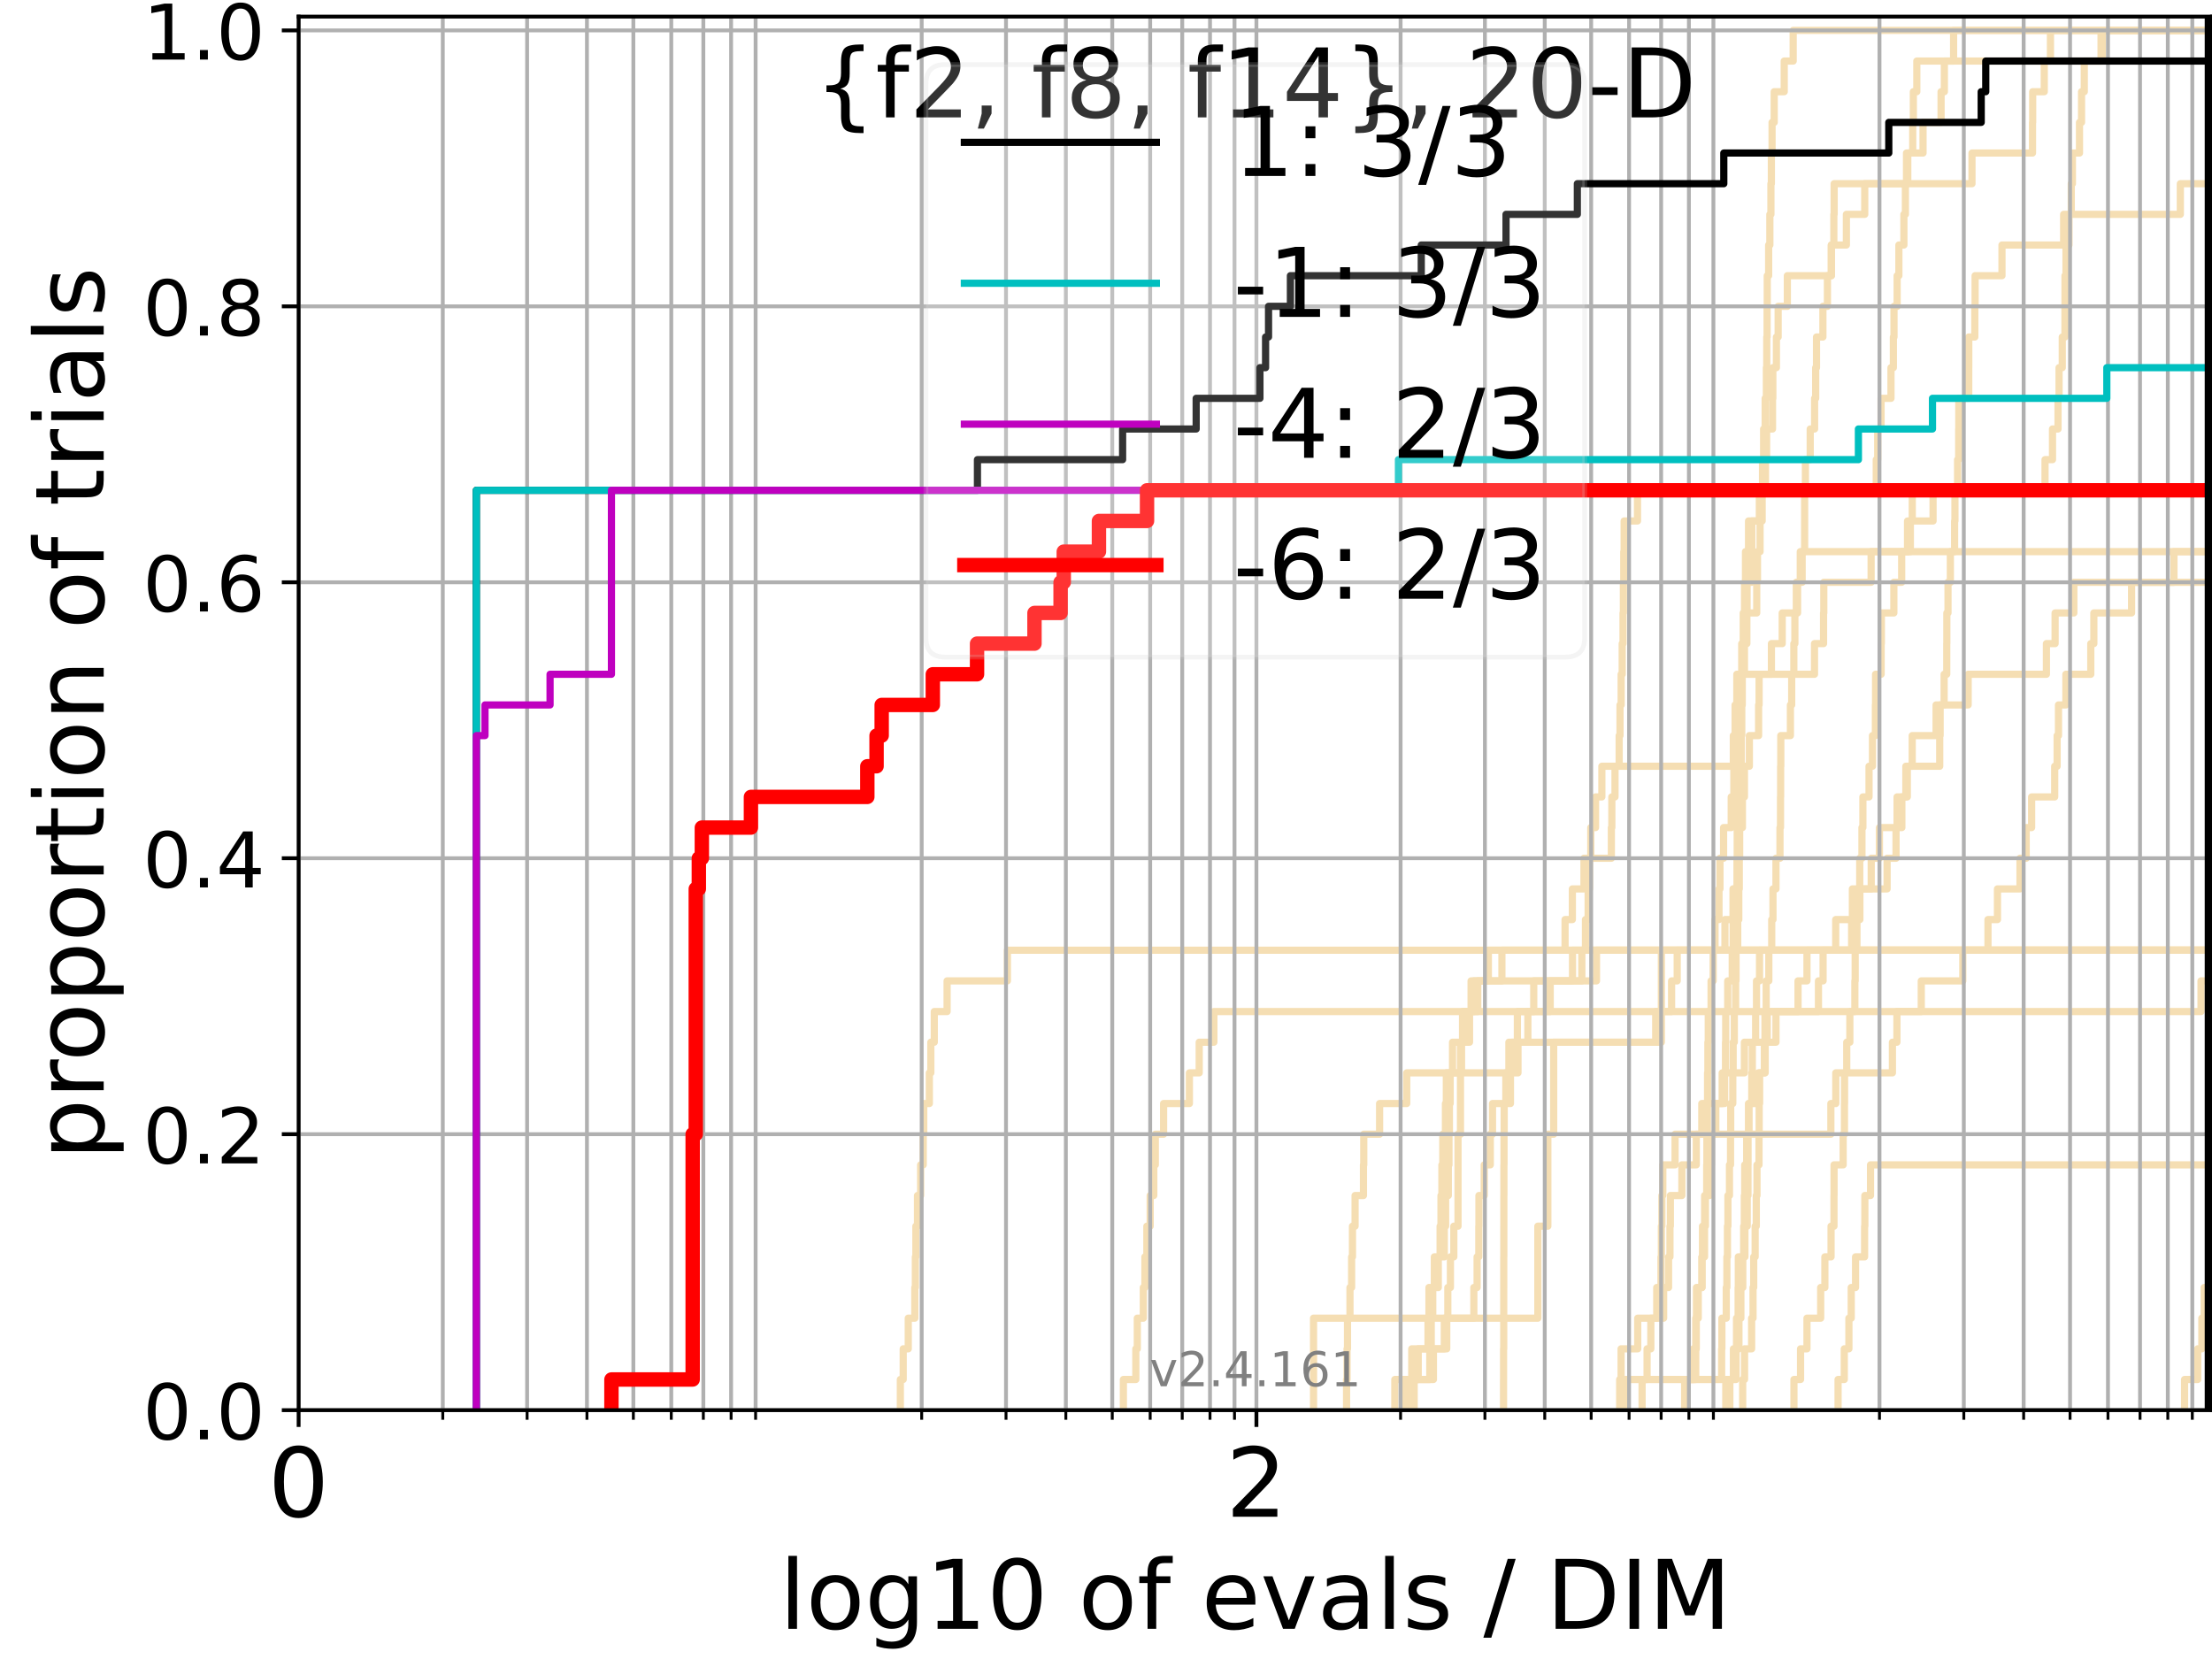<?xml version="1.0" encoding="utf-8" standalone="no"?>
<!DOCTYPE svg PUBLIC "-//W3C//DTD SVG 1.1//EN"
  "http://www.w3.org/Graphics/SVG/1.1/DTD/svg11.dtd">
<!-- Created with matplotlib (https://matplotlib.org/) -->
<svg height="345.6pt" version="1.1" viewBox="0 0 460.8 345.6" width="460.8pt" xmlns="http://www.w3.org/2000/svg" xmlns:xlink="http://www.w3.org/1999/xlink">
 <defs>
  <style type="text/css">*{stroke-linecap:butt;stroke-linejoin:round;}</style>
 </defs>
 <g id="figure_1">
  <g id="patch_1">
   <path d="M 0 345.6 
L 460.8 345.6 
L 460.8 0 
L 0 0 
z
" style="fill:#ffffff;"/>
  </g>
  <g id="axes_1">
   <g id="patch_2">
    <path d="M 62.208 293.76 
L 460.8 293.76 
L 460.8 3.456 
L 62.208 3.456 
z
" style="fill:#ffffff;"/>
   </g>
   <g id="line2d_1">
    <path clip-path="url(#pd2f3193002)" d="M 294.597 293.76 
L 294.597 287.373 
L 295.442 287.373 
L 295.442 280.985 
L 297.482 280.985 
L 297.482 274.598 
L 297.681 274.598 
L 297.681 268.211 
L 299.622 268.211 
L 299.622 261.823 
L 300 261.823 
L 300 255.436 
L 300.187 255.436 
L 300.187 249.049 
L 300.374 249.049 
L 300.374 242.661 
L 300.56 242.661 
L 300.56 236.274 
L 301.114 236.274 
L 301.114 229.887 
L 301.297 229.887 
L 301.297 223.499 
L 304.464 223.499 
L 304.464 217.112 
L 306.129 217.112 
L 306.129 210.725 
L 306.454 210.725 
L 306.454 204.337 
L 329.527 204.337 
L 329.527 197.95 
L 330.281 197.95 
L 330.281 191.563 
L 330.839 191.563 
L 330.839 185.175 
L 331.115 185.175 
L 331.115 178.788 
L 331.389 178.788 
L 331.389 172.401 
L 332.381 172.401 
L 332.381 166.013 
L 333.697 166.013 
L 333.697 159.626 
L 361.086 159.626 
L 361.086 153.239 
L 361.452 153.239 
L 361.452 146.851 
L 361.814 146.851 
L 361.814 140.464 
L 377.994 140.464 
L 377.994 134.077 
L 379.879 134.077 
L 379.879 127.69 
L 379.932 127.69 
L 379.932 121.302 
L 389.787 121.302 
L 389.787 114.915 
L 389.787 114.915 
L 389.787 114.915 
L 460.8 114.915 
" style="fill:none;stroke:#f5deb3;stroke-linecap:square;stroke-width:1.5;"/>
   </g>
   <g id="line2d_2"/>
   <g id="line2d_3">
    <path clip-path="url(#pd2f3193002)" d="M 290.57 293.76 
L 290.57 287.373 
L 297.851 287.373 
L 297.851 280.985 
L 301.383 280.985 
L 301.383 274.598 
L 307.029 274.598 
L 307.029 268.211 
L 307.709 268.211 
L 307.709 261.823 
L 308.06 261.823 
L 308.06 255.436 
L 308.09 255.436 
L 308.09 249.049 
L 309.19 249.049 
L 309.19 242.661 
L 310.454 242.661 
L 310.454 236.274 
L 310.916 236.274 
L 310.916 229.887 
L 314.656 229.887 
L 314.656 223.499 
L 316.224 223.499 
L 316.224 217.112 
L 344.917 217.112 
L 344.917 210.725 
L 348.221 210.725 
L 348.221 204.337 
L 349.392 204.337 
L 349.392 197.95 
L 349.392 197.95 
L 349.392 197.95 
L 460.8 197.95 
" style="fill:none;stroke:#f5deb3;stroke-linecap:square;stroke-width:1.5;"/>
   </g>
   <g id="line2d_4">
    <path clip-path="url(#pd2f3193002)" d="M 350.942 293.76 
L 350.942 287.373 
L 353.256 287.373 
L 353.256 280.985 
L 353.259 280.985 
L 353.259 274.598 
L 353.775 274.598 
L 353.775 268.211 
L 354.555 268.211 
L 354.555 261.823 
L 354.659 261.823 
L 354.659 255.436 
L 355.105 255.436 
L 355.105 249.049 
L 355.538 249.049 
L 355.538 242.661 
L 355.577 242.661 
L 355.577 236.274 
L 355.689 236.274 
L 355.689 229.887 
L 355.719 229.887 
L 355.719 223.499 
L 355.783 223.499 
L 355.783 217.112 
L 355.862 217.112 
L 355.862 210.725 
L 356.45 210.725 
L 356.45 204.337 
L 356.891 204.337 
L 356.891 197.95 
L 357.27 197.95 
L 357.27 191.563 
L 358.096 191.563 
L 358.096 185.175 
L 358.299 185.175 
L 358.299 178.788 
L 359.053 178.788 
L 359.053 172.401 
L 360.646 172.401 
L 360.646 166.013 
L 361.193 166.013 
L 361.193 159.626 
L 361.571 159.626 
L 361.571 153.239 
L 361.804 153.239 
L 361.804 146.851 
L 362.336 146.851 
L 362.336 140.464 
L 362.835 140.464 
L 362.835 134.077 
L 363.495 134.077 
L 363.495 127.69 
L 363.944 127.69 
L 363.944 121.302 
L 364.894 121.302 
L 364.894 114.915 
L 364.934 114.915 
L 364.934 108.528 
L 366.504 108.528 
L 366.504 102.14 
L 367.786 102.14 
L 367.786 95.753 
L 368.016 95.753 
L 368.016 89.366 
L 369.247 89.366 
L 369.247 82.978 
L 369.317 82.978 
L 369.317 76.591 
L 370.06 76.591 
L 370.06 70.204 
L 370.423 70.204 
L 370.423 63.816 
L 372.337 63.816 
L 372.337 57.429 
L 381.495 57.429 
L 381.495 51.042 
L 384.636 51.042 
L 384.636 44.654 
L 388.461 44.654 
L 388.461 38.267 
L 397.424 38.267 
L 397.424 31.88 
L 400.602 31.88 
L 400.602 25.492 
L 404.363 25.492 
L 404.363 19.105 
L 405.047 19.105 
L 405.047 12.718 
L 406.97 12.718 
L 406.97 6.33 
L 406.97 6.33 
L 406.97 6.33 
L 460.8 6.33 
" style="fill:none;stroke:#f5deb3;stroke-linecap:square;stroke-width:1.5;"/>
   </g>
   <g id="line2d_5"/>
   <g id="line2d_6"/>
   <g id="line2d_7">
    <path clip-path="url(#pd2f3193002)" d="M 363.032 293.76 
L 363.032 287.373 
L 363.421 287.373 
L 363.421 280.985 
L 364.896 280.985 
L 364.896 274.598 
L 365.189 274.598 
L 365.189 268.211 
L 365.328 268.211 
L 365.328 261.823 
L 365.629 261.823 
L 365.629 255.436 
L 365.868 255.436 
L 365.868 249.049 
L 366.015 249.049 
L 366.015 242.661 
L 366.431 242.661 
L 366.431 236.274 
L 366.467 236.274 
L 366.467 229.887 
L 366.56 229.887 
L 366.56 223.499 
L 367.551 223.499 
L 367.551 217.112 
L 367.677 217.112 
L 367.677 210.725 
L 367.926 210.725 
L 367.926 204.337 
L 368.479 204.337 
L 368.479 197.95 
L 369.082 197.95 
L 369.082 191.563 
L 369.344 191.563 
L 369.344 185.175 
L 369.967 185.175 
L 369.967 178.788 
L 370.802 178.788 
L 370.802 172.401 
L 370.91 172.401 
L 370.91 166.013 
L 370.94 166.013 
L 370.94 159.626 
L 370.971 159.626 
L 370.971 153.239 
L 372.975 153.239 
L 372.975 146.851 
L 373.243 146.851 
L 373.243 140.464 
L 373.689 140.464 
L 373.689 134.077 
L 373.906 134.077 
L 373.906 127.69 
L 374.467 127.69 
L 374.467 121.302 
L 375.033 121.302 
L 375.033 114.915 
L 375.937 114.915 
L 375.937 108.528 
L 375.938 108.528 
L 375.938 102.14 
L 376.102 102.14 
L 376.102 95.753 
L 377.102 95.753 
L 377.102 89.366 
L 378.014 89.366 
L 378.014 82.978 
L 378.24 82.978 
L 378.24 76.591 
L 378.411 76.591 
L 378.411 70.204 
L 379.745 70.204 
L 379.745 63.816 
L 380.688 63.816 
L 380.688 57.429 
L 381.516 57.429 
L 381.516 51.042 
L 382.025 51.042 
L 382.025 44.654 
L 382.087 44.654 
L 382.087 38.267 
L 410.801 38.267 
L 410.801 31.88 
L 423.407 31.88 
L 423.407 25.492 
L 423.445 25.492 
L 423.445 19.105 
L 425.858 19.105 
L 425.858 12.718 
L 427.146 12.718 
L 427.146 6.33 
L 427.146 6.33 
L 427.146 6.33 
L 460.8 6.33 
" style="fill:none;stroke:#f5deb3;stroke-linecap:square;stroke-width:1.5;"/>
   </g>
   <g id="line2d_8">
    <path clip-path="url(#pd2f3193002)" style="fill:none;stroke:#f5deb3;stroke-linecap:square;stroke-width:1.5;"/>
   </g>
   <g id="line2d_9">
    <path clip-path="url(#pd2f3193002)" d="M 342.078 293.76 
L 342.078 287.373 
L 358.648 287.373 
L 358.648 280.985 
L 358.701 280.985 
L 358.701 274.598 
L 359.613 274.598 
L 359.613 268.211 
L 359.74 268.211 
L 359.74 261.823 
L 359.859 261.823 
L 359.859 255.436 
L 359.96 255.436 
L 359.96 249.049 
L 360.28 249.049 
L 360.28 242.661 
L 360.502 242.661 
L 360.502 236.274 
L 360.535 236.274 
L 360.535 229.887 
L 360.97 229.887 
L 360.97 223.499 
L 361.049 223.499 
L 361.049 217.112 
L 361.289 217.112 
L 361.289 210.725 
L 361.566 210.725 
L 361.566 204.337 
L 361.648 204.337 
L 361.648 197.95 
L 361.999 197.95 
L 361.999 191.563 
L 362.221 191.563 
L 362.221 185.175 
L 362.323 185.175 
L 362.323 178.788 
L 362.362 178.788 
L 362.362 172.401 
L 362.383 172.401 
L 362.383 166.013 
L 362.508 166.013 
L 362.508 159.626 
L 362.658 159.626 
L 362.658 153.239 
L 362.778 153.239 
L 362.778 146.851 
L 362.944 146.851 
L 362.944 140.464 
L 363.402 140.464 
L 363.402 134.077 
L 363.903 134.077 
L 363.903 127.69 
L 365.96 127.69 
L 365.96 121.302 
L 366.114 121.302 
L 366.114 114.915 
L 366.652 114.915 
L 366.652 108.528 
L 366.827 108.528 
L 366.827 102.14 
L 367.163 102.14 
L 367.163 95.753 
L 367.392 95.753 
L 367.392 89.366 
L 367.716 89.366 
L 367.716 82.978 
L 367.967 82.978 
L 367.967 76.591 
L 368.047 76.591 
L 368.047 70.204 
L 368.116 70.204 
L 368.116 63.816 
L 368.152 63.816 
L 368.152 57.429 
L 368.442 57.429 
L 368.442 51.042 
L 368.694 51.042 
L 368.694 44.654 
L 368.916 44.654 
L 368.916 38.267 
L 369.009 38.267 
L 369.009 31.88 
L 369.154 31.88 
L 369.154 25.492 
L 369.602 25.492 
L 369.602 19.105 
L 371.686 19.105 
L 371.686 12.718 
L 373.553 12.718 
L 373.553 6.33 
L 373.553 6.33 
L 373.553 6.33 
L 460.8 6.33 
" style="fill:none;stroke:#f5deb3;stroke-linecap:square;stroke-width:1.5;"/>
   </g>
   <g id="line2d_10">
    <path clip-path="url(#pd2f3193002)" style="fill:none;stroke:#f5deb3;stroke-linecap:square;stroke-width:1.5;"/>
   </g>
   <g id="line2d_11">
    <path clip-path="url(#pd2f3193002)" style="fill:none;stroke:#f5deb3;stroke-linecap:square;stroke-width:1.5;"/>
   </g>
   <g id="line2d_12">
    <path clip-path="url(#pd2f3193002)" d="M 293.237 293.76 
L 293.237 287.373 
L 298.607 287.373 
L 298.607 280.985 
L 300.877 280.985 
L 300.877 274.598 
L 301.608 274.598 
L 301.608 268.211 
L 302.149 268.211 
L 302.149 261.823 
L 302.859 261.823 
L 302.859 255.436 
L 303.731 255.436 
L 303.731 249.049 
L 303.731 249.049 
L 303.731 242.661 
L 303.731 242.661 
L 303.731 236.274 
L 304.245 236.274 
L 304.245 229.887 
L 304.245 229.887 
L 304.245 223.499 
L 304.245 223.499 
L 304.245 217.112 
L 304.922 217.112 
L 304.922 210.725 
L 307.844 210.725 
L 307.844 204.337 
L 312.876 204.337 
L 312.876 197.95 
L 326.032 197.95 
L 326.032 191.563 
L 327.552 191.563 
L 327.552 185.175 
L 329.973 185.175 
L 329.973 178.788 
L 335.676 178.788 
L 335.676 172.401 
L 335.778 172.401 
L 335.778 166.013 
L 336.436 166.013 
L 336.436 159.626 
L 337.304 159.626 
L 337.304 153.239 
L 337.478 153.239 
L 337.478 146.851 
L 337.715 146.851 
L 337.715 140.464 
L 337.935 140.464 
L 337.935 134.077 
L 338.107 134.077 
L 338.107 127.69 
L 338.185 127.69 
L 338.185 121.302 
L 338.262 121.302 
L 338.262 114.915 
L 338.34 114.915 
L 338.34 108.528 
L 341.122 108.528 
L 341.122 102.14 
L 341.122 102.14 
L 341.122 102.14 
L 460.8 102.14 
" style="fill:none;stroke:#f5deb3;stroke-linecap:square;stroke-width:1.5;"/>
   </g>
   <g id="line2d_13"/>
   <g id="line2d_14">
    <path clip-path="url(#pd2f3193002)" d="M 234.023 293.76 
L 234.023 287.373 
L 236.614 287.373 
L 236.614 280.985 
L 236.922 280.985 
L 236.922 274.598 
L 238.172 274.598 
L 238.172 268.211 
L 238.506 268.211 
L 238.506 261.823 
L 238.912 261.823 
L 238.912 255.436 
L 239.603 255.436 
L 239.603 249.049 
L 240.355 249.049 
L 240.355 242.661 
L 240.673 242.661 
L 240.673 236.274 
L 242.399 236.274 
L 242.399 229.887 
L 247.772 229.887 
L 247.772 223.499 
L 249.817 223.499 
L 249.817 217.112 
L 252.872 217.112 
L 252.872 210.725 
L 458.513 210.725 
L 458.513 204.337 
L 458.513 204.337 
L 458.513 204.337 
L 460.8 204.337 
" style="fill:none;stroke:#f5deb3;stroke-linecap:square;stroke-width:1.5;"/>
   </g>
   <g id="line2d_15"/>
   <g id="line2d_16">
    <path clip-path="url(#pd2f3193002)" d="M 360.358 293.76 
L 360.358 287.373 
L 361.103 287.373 
L 361.103 280.985 
L 362.251 280.985 
L 362.251 274.598 
L 362.658 274.598 
L 362.658 268.211 
L 363.055 268.211 
L 363.055 261.823 
L 363.234 261.823 
L 363.234 255.436 
L 363.377 255.436 
L 363.377 249.049 
L 363.46 249.049 
L 363.46 242.661 
L 363.868 242.661 
L 363.868 236.274 
L 364.352 236.274 
L 364.352 229.887 
L 364.926 229.887 
L 364.926 223.499 
L 365.04 223.499 
L 365.04 217.112 
L 365.731 217.112 
L 365.731 210.725 
L 365.911 210.725 
L 365.911 204.337 
L 366.541 204.337 
L 366.541 197.95 
L 461.8 197.95 
" style="fill:none;stroke:#f5deb3;stroke-linecap:square;stroke-width:1.5;"/>
   </g>
   <g id="line2d_17">
    <path clip-path="url(#pd2f3193002)" style="fill:none;stroke:#f5deb3;stroke-linecap:square;stroke-width:1.5;"/>
   </g>
   <g id="line2d_18">
    <path clip-path="url(#pd2f3193002)" d="M 280.514 293.76 
L 280.514 287.373 
L 280.612 287.373 
L 280.612 280.985 
L 280.71 280.985 
L 280.71 274.598 
L 281.224 274.598 
L 281.224 268.211 
L 281.568 268.211 
L 281.568 261.823 
L 281.746 261.823 
L 281.746 255.436 
L 282.288 255.436 
L 282.288 249.049 
L 284.032 249.049 
L 284.032 242.661 
L 284.097 242.661 
L 284.097 236.274 
L 287.395 236.274 
L 287.395 229.887 
L 293.048 229.887 
L 293.048 223.499 
L 315.025 223.499 
L 315.025 217.112 
L 316.1 217.112 
L 316.1 210.725 
L 319.508 210.725 
L 319.508 204.337 
L 332.579 204.337 
L 332.579 197.95 
L 414.133 197.95 
L 414.133 191.563 
L 416.108 191.563 
L 416.108 185.175 
L 420.804 185.175 
L 420.804 178.788 
L 422.091 178.788 
L 422.091 172.401 
L 423.224 172.401 
L 423.224 166.013 
L 428.031 166.013 
L 428.031 159.626 
L 428.539 159.626 
L 428.539 153.239 
L 428.82 153.239 
L 428.82 146.851 
L 430.362 146.851 
L 430.362 140.464 
L 435.549 140.464 
L 435.549 134.077 
L 436.188 134.077 
L 436.188 127.69 
L 444.047 127.69 
L 444.047 121.302 
L 461.8 121.302 
" style="fill:none;stroke:#f5deb3;stroke-linecap:square;stroke-width:1.5;"/>
   </g>
   <g id="line2d_19">
    <path clip-path="url(#pd2f3193002)" d="M 455.087 293.76 
L 455.087 287.373 
L 457.816 287.373 
L 457.816 280.985 
L 458.685 280.985 
L 458.685 274.598 
L 459.18 274.598 
L 459.18 268.211 
L 460.407 268.211 
L 460.407 261.823 
L 460.414 261.823 
L 460.414 255.436 
L 461.315 255.436 
L 461.315 249.049 
L 461.447 249.049 
L 461.447 242.661 
L 461.8 242.661 
" style="fill:none;stroke:#f5deb3;stroke-linecap:square;stroke-width:1.5;"/>
   </g>
   <g id="line2d_20">
    <path clip-path="url(#pd2f3193002)" d="M 337.41 293.76 
L 337.41 287.373 
L 337.703 287.373 
L 337.703 280.985 
L 341.167 280.985 
L 341.167 274.598 
L 345.132 274.598 
L 345.132 268.211 
L 346.012 268.211 
L 346.012 261.823 
L 346.092 261.823 
L 346.092 255.436 
L 346.203 255.436 
L 346.203 249.049 
L 346.397 249.049 
L 346.397 242.661 
L 348.948 242.661 
L 348.948 236.274 
L 354.514 236.274 
L 354.514 229.887 
L 358.761 229.887 
L 358.761 223.499 
L 363.39 223.499 
L 363.39 217.112 
L 369.967 217.112 
L 369.967 210.725 
L 374.563 210.725 
L 374.563 204.337 
L 376.426 204.337 
L 376.426 197.95 
L 385.727 197.95 
L 385.727 191.563 
L 385.884 191.563 
L 385.884 185.175 
L 389.812 185.175 
L 389.812 178.788 
L 391.516 178.788 
L 391.516 172.401 
L 395.194 172.401 
L 395.194 166.013 
L 397.326 166.013 
L 397.326 159.626 
L 398.352 159.626 
L 398.352 153.239 
L 403.322 153.239 
L 403.322 146.851 
L 410.001 146.851 
L 410.001 140.464 
L 426.306 140.464 
L 426.306 134.077 
L 428.116 134.077 
L 428.116 127.69 
L 432.02 127.69 
L 432.02 121.302 
L 452.876 121.302 
L 452.876 114.915 
L 461.8 114.915 
" style="fill:none;stroke:#f5deb3;stroke-linecap:square;stroke-width:1.5;"/>
   </g>
   <g id="line2d_21">
    <path clip-path="url(#pd2f3193002)" d="M 313.214 293.76 
L 313.214 287.373 
L 313.221 287.373 
L 313.221 280.985 
L 313.254 280.985 
L 313.254 274.598 
L 313.254 274.598 
L 313.254 268.211 
L 313.26 268.211 
L 313.26 261.823 
L 313.274 261.823 
L 313.274 255.436 
L 313.28 255.436 
L 313.28 249.049 
L 313.293 249.049 
L 313.293 242.661 
L 313.313 242.661 
L 313.313 236.274 
L 313.346 236.274 
L 313.346 229.887 
L 313.694 229.887 
L 313.694 223.499 
L 314.329 223.499 
L 314.329 217.112 
L 318.281 217.112 
L 318.281 210.725 
L 322.938 210.725 
L 322.938 204.337 
L 327.585 204.337 
L 327.585 197.95 
L 327.585 197.95 
L 327.585 197.95 
L 460.8 197.95 
" style="fill:none;stroke:#f5deb3;stroke-linecap:square;stroke-width:1.5;"/>
   </g>
   <g id="line2d_22">
    <path clip-path="url(#pd2f3193002)" d="M 292.177 293.76 
L 292.177 287.373 
L 294.097 287.373 
L 294.097 280.985 
L 298.151 280.985 
L 298.151 274.598 
L 298.468 274.598 
L 298.468 268.211 
L 298.801 268.211 
L 298.801 261.823 
L 300.869 261.823 
L 300.869 255.436 
L 301.149 255.436 
L 301.149 249.049 
L 301.712 249.049 
L 301.712 242.661 
L 301.849 242.661 
L 301.849 236.274 
L 301.935 236.274 
L 301.935 229.887 
L 302.098 229.887 
L 302.098 223.499 
L 302.59 223.499 
L 302.59 217.112 
L 304.674 217.112 
L 304.674 210.725 
L 307.036 210.725 
L 307.036 204.337 
L 310.051 204.337 
L 310.051 197.95 
L 359.336 197.95 
L 359.336 191.563 
L 361.018 191.563 
L 361.018 185.175 
L 361.98 185.175 
L 361.98 178.788 
L 362.404 178.788 
L 362.404 172.401 
L 362.979 172.401 
L 362.979 166.013 
L 363.398 166.013 
L 363.398 159.626 
L 364.425 159.626 
L 364.425 153.239 
L 366.349 153.239 
L 366.349 146.851 
L 366.452 146.851 
L 366.452 140.464 
L 369.02 140.464 
L 369.02 134.077 
L 371.268 134.077 
L 371.268 127.69 
L 374.21 127.69 
L 374.21 121.302 
L 375.42 121.302 
L 375.42 114.915 
L 397.962 114.915 
L 397.962 108.528 
L 402.693 108.528 
L 402.693 102.14 
L 402.693 102.14 
L 402.693 102.14 
L 460.8 102.14 
" style="fill:none;stroke:#f5deb3;stroke-linecap:square;stroke-width:1.5;"/>
   </g>
   <g id="line2d_23">
    <path clip-path="url(#pd2f3193002)" d="M 382.903 293.76 
L 382.903 287.373 
L 384.198 287.373 
L 384.198 280.985 
L 385.16 280.985 
L 385.16 274.598 
L 385.644 274.598 
L 385.644 268.211 
L 386.547 268.211 
L 386.547 261.823 
L 388.43 261.823 
L 388.43 255.436 
L 388.482 255.436 
L 388.482 249.049 
L 389.663 249.049 
L 389.663 242.661 
L 461.8 242.661 
" style="fill:none;stroke:#f5deb3;stroke-linecap:square;stroke-width:1.5;"/>
   </g>
   <g id="line2d_24">
    <path clip-path="url(#pd2f3193002)" d="M 373.712 293.76 
L 373.712 287.373 
L 375.088 287.373 
L 375.088 280.985 
L 376.426 280.985 
L 376.426 274.598 
L 379.281 274.598 
L 379.281 268.211 
L 380.156 268.211 
L 380.156 261.823 
L 381.445 261.823 
L 381.445 255.436 
L 382.052 255.436 
L 382.052 249.049 
L 382.068 249.049 
L 382.068 242.661 
L 383.965 242.661 
L 383.965 236.274 
L 384.235 236.274 
L 384.235 229.887 
L 384.253 229.887 
L 384.253 223.499 
L 384.708 223.499 
L 384.708 217.112 
L 385.358 217.112 
L 385.358 210.725 
L 386.402 210.725 
L 386.402 204.337 
L 386.468 204.337 
L 386.468 197.95 
L 386.836 197.95 
L 386.836 191.563 
L 386.999 191.563 
L 386.999 185.175 
L 387.416 185.175 
L 387.416 178.788 
L 387.878 178.788 
L 387.878 172.401 
L 388.075 172.401 
L 388.075 166.013 
L 389.353 166.013 
L 389.353 159.626 
L 390.072 159.626 
L 390.072 153.239 
L 390.676 153.239 
L 390.676 146.851 
L 390.715 146.851 
L 390.715 140.464 
L 391.874 140.464 
L 391.874 134.077 
L 391.921 134.077 
L 391.921 127.69 
L 394.526 127.69 
L 394.526 121.302 
L 396.153 121.302 
L 396.153 114.915 
L 397.375 114.915 
L 397.375 108.528 
L 398.366 108.528 
L 398.366 102.14 
L 426.015 102.14 
L 426.015 95.753 
L 427.573 95.753 
L 427.573 89.366 
L 428.724 89.366 
L 428.724 82.978 
L 428.94 82.978 
L 428.94 76.591 
L 429.608 76.591 
L 429.608 70.204 
L 430.165 70.204 
L 430.165 63.816 
L 430.172 63.816 
L 430.172 57.429 
L 430.381 57.429 
L 430.381 51.042 
L 431.007 51.042 
L 431.007 44.654 
L 431.483 44.654 
L 431.483 38.267 
L 431.721 38.267 
L 431.721 31.88 
L 433.197 31.88 
L 433.197 25.492 
L 433.623 25.492 
L 433.623 19.105 
L 434.195 19.105 
L 434.195 12.718 
L 437.689 12.718 
L 437.689 6.33 
L 437.689 6.33 
L 437.689 6.33 
L 460.8 6.33 
" style="fill:none;stroke:#f5deb3;stroke-linecap:square;stroke-width:1.5;"/>
   </g>
   <g id="line2d_25">
    <path clip-path="url(#pd2f3193002)" style="fill:none;stroke:#f5deb3;stroke-linecap:square;stroke-width:1.5;"/>
   </g>
   <g id="line2d_26">
    <path clip-path="url(#pd2f3193002)" d="M 359.516 293.76 
L 359.516 287.373 
L 361.653 287.373 
L 361.653 280.985 
L 361.75 280.985 
L 361.75 274.598 
L 362.082 274.598 
L 362.082 268.211 
L 362.121 268.211 
L 362.121 261.823 
L 363.498 261.823 
L 363.498 255.436 
L 363.979 255.436 
L 363.979 249.049 
L 364.136 249.049 
L 364.136 242.661 
L 364.15 242.661 
L 364.15 236.274 
L 364.248 236.274 
L 364.248 229.887 
L 366.266 229.887 
L 366.266 223.499 
L 367.72 223.499 
L 367.72 217.112 
L 368.146 217.112 
L 368.146 210.725 
L 378.819 210.725 
L 378.819 204.337 
L 379.782 204.337 
L 379.782 197.95 
L 382.413 197.95 
L 382.413 191.563 
L 387.444 191.563 
L 387.444 185.175 
L 393.118 185.175 
L 393.118 178.788 
L 394.98 178.788 
L 394.98 172.401 
L 396.193 172.401 
L 396.193 166.013 
L 397.024 166.013 
L 397.024 159.626 
L 404.076 159.626 
L 404.076 153.239 
L 404.161 153.239 
L 404.161 146.851 
L 404.998 146.851 
L 404.998 140.464 
L 405.543 140.464 
L 405.543 134.077 
L 405.561 134.077 
L 405.561 127.69 
L 405.805 127.69 
L 405.805 121.302 
L 406.295 121.302 
L 406.295 114.915 
L 407.18 114.915 
L 407.18 108.528 
L 407.249 108.528 
L 407.249 102.14 
L 407.801 102.14 
L 407.801 95.753 
L 408.029 95.753 
L 408.029 89.366 
L 408.054 89.366 
L 408.054 82.978 
L 410.122 82.978 
L 410.122 76.591 
L 410.129 76.591 
L 410.129 70.204 
L 411.391 70.204 
L 411.391 63.816 
L 411.451 63.816 
L 411.451 57.429 
L 417.049 57.429 
L 417.049 51.042 
L 429.894 51.042 
L 429.894 44.654 
L 454.205 44.654 
L 454.205 38.267 
L 461.124 38.267 
L 461.124 31.88 
L 461.8 31.88 
" style="fill:none;stroke:#f5deb3;stroke-linecap:square;stroke-width:1.5;"/>
   </g>
   <g id="line2d_27">
    <path clip-path="url(#pd2f3193002)" d="M 338.473 293.76 
L 338.473 287.373 
L 343.117 287.373 
L 343.117 280.985 
L 343.901 280.985 
L 343.901 274.598 
L 346.566 274.598 
L 346.566 268.211 
L 347.59 268.211 
L 347.59 261.823 
L 347.882 261.823 
L 347.882 255.436 
L 347.968 255.436 
L 347.968 249.049 
L 350.363 249.049 
L 350.363 242.661 
L 353.369 242.661 
L 353.369 236.274 
L 381.403 236.274 
L 381.403 229.887 
L 382.429 229.887 
L 382.429 223.499 
L 394.226 223.499 
L 394.226 217.112 
L 395.162 217.112 
L 395.162 210.725 
L 400.235 210.725 
L 400.235 204.337 
L 408.889 204.337 
L 408.889 197.95 
L 461.8 197.95 
" style="fill:none;stroke:#f5deb3;stroke-linecap:square;stroke-width:1.5;"/>
   </g>
   <g id="line2d_28">
    <path clip-path="url(#pd2f3193002)" d="M 351.385 293.76 
L 351.385 287.373 
L 352.769 287.373 
L 352.769 280.985 
L 353.364 280.985 
L 353.364 274.598 
L 353.403 274.598 
L 353.403 268.211 
L 354.557 268.211 
L 354.557 261.823 
L 355.09 261.823 
L 355.09 255.436 
L 355.268 255.436 
L 355.268 249.049 
L 356.15 249.049 
L 356.15 242.661 
L 356.492 242.661 
L 356.492 236.274 
L 357.435 236.274 
L 357.435 229.887 
L 359.272 229.887 
L 359.272 223.499 
L 359.454 223.499 
L 359.454 217.112 
L 359.5 217.112 
L 359.5 210.725 
L 359.92 210.725 
L 359.92 204.337 
L 360.855 204.337 
L 360.855 197.95 
L 361.044 197.95 
L 361.044 191.563 
L 361.171 191.563 
L 361.171 185.175 
L 361.853 185.175 
L 361.853 178.788 
L 361.892 178.788 
L 361.892 172.401 
L 361.969 172.401 
L 361.969 166.013 
L 362.419 166.013 
L 362.419 159.626 
L 362.738 159.626 
L 362.738 153.239 
L 362.816 153.239 
L 362.816 146.851 
L 362.856 146.851 
L 362.856 140.464 
L 363.136 140.464 
L 363.136 134.077 
L 363.146 134.077 
L 363.146 127.69 
L 363.421 127.69 
L 363.421 121.302 
L 363.615 121.302 
L 363.615 114.915 
L 364.252 114.915 
L 364.252 108.528 
L 367.093 108.528 
L 367.093 102.14 
L 390.858 102.14 
L 390.858 95.753 
L 391.162 95.753 
L 391.162 89.366 
L 391.859 89.366 
L 391.859 82.978 
L 393.928 82.978 
L 393.928 76.591 
L 394.424 76.591 
L 394.424 70.204 
L 394.553 70.204 
L 394.553 63.816 
L 395.21 63.816 
L 395.21 57.429 
L 395.572 57.429 
L 395.572 51.042 
L 396.616 51.042 
L 396.616 44.654 
L 396.927 44.654 
L 396.927 38.267 
L 397.16 38.267 
L 397.16 31.88 
L 398.457 31.88 
L 398.457 25.492 
L 398.587 25.492 
L 398.587 19.105 
L 399.307 19.105 
L 399.307 12.718 
L 437.952 12.718 
L 437.952 6.33 
L 437.952 6.33 
L 437.952 6.33 
L 460.8 6.33 
" style="fill:none;stroke:#f5deb3;stroke-linecap:square;stroke-width:1.5;"/>
   </g>
   <g id="line2d_29">
    <path clip-path="url(#pd2f3193002)" d="M 273.633 293.76 
L 273.633 287.373 
L 273.633 287.373 
L 273.633 280.985 
L 273.633 280.985 
L 273.633 274.598 
L 320.362 274.598 
L 320.362 268.211 
L 320.362 268.211 
L 320.362 261.823 
L 320.362 261.823 
L 320.362 255.436 
L 322.444 255.436 
L 322.444 249.049 
L 322.444 249.049 
L 322.444 242.661 
L 322.444 242.661 
L 322.444 236.274 
L 323.66 236.274 
L 323.66 229.887 
L 323.66 229.887 
L 323.66 223.499 
L 323.66 223.499 
L 323.66 217.112 
L 346.092 217.112 
L 346.092 210.725 
L 346.092 210.725 
L 346.092 204.337 
L 346.092 204.337 
L 346.092 197.95 
L 346.092 197.95 
L 346.092 197.95 
L 460.8 197.95 
" style="fill:none;stroke:#f5deb3;stroke-linecap:square;stroke-width:1.5;"/>
   </g>
   <g id="line2d_30">
    <path clip-path="url(#pd2f3193002)" d="M 187.559 293.76 
L 187.559 287.373 
L 188.155 287.373 
L 188.155 280.985 
L 189.207 280.985 
L 189.207 274.598 
L 190.572 274.598 
L 190.572 268.211 
L 190.684 268.211 
L 190.684 261.823 
L 190.795 261.823 
L 190.795 255.436 
L 191.128 255.436 
L 191.128 249.049 
L 191.786 249.049 
L 191.786 242.661 
L 192.327 242.661 
L 192.327 236.274 
L 192.435 236.274 
L 192.435 229.887 
L 193.599 229.887 
L 193.599 223.499 
L 193.911 223.499 
L 193.911 217.112 
L 194.63 217.112 
L 194.63 210.725 
L 197.299 210.725 
L 197.299 204.337 
L 209.859 204.337 
L 209.859 197.95 
L 209.859 197.95 
L 209.859 197.95 
L 460.8 197.95 
" style="fill:none;stroke:#f5deb3;stroke-linecap:square;stroke-width:1.5;"/>
   </g>
   <g id="matplotlib.axis_1">
    <g id="xtick_1">
     <g id="line2d_31">
      <path clip-path="url(#pd2f3193002)" d="M 62.208 293.76 
L 62.208 3.456 
" style="fill:none;stroke:#b0b0b0;stroke-linecap:square;stroke-width:0.8;"/>
     </g>
     <g id="line2d_32">
      <defs>
       <path d="M 0 0 
L 0 3.5 
" id="me891a89704" style="stroke:#000000;stroke-width:0.8;"/>
      </defs>
      <g>
       <use style="stroke:#000000;stroke-width:0.8;" x="62.208" xlink:href="#me891a89704" y="293.76"/>
      </g>
     </g>
     <g id="text_1">
      <!-- 0 -->
      <g transform="translate(55.846 315.957)scale(0.2 -0.2)">
       <defs>
        <path d="M 31.781 66.406 
Q 24.172 66.406 20.328 58.906 
Q 16.5 51.422 16.5 36.375 
Q 16.5 21.391 20.328 13.891 
Q 24.172 6.391 31.781 6.391 
Q 39.453 6.391 43.281 13.891 
Q 47.125 21.391 47.125 36.375 
Q 47.125 51.422 43.281 58.906 
Q 39.453 66.406 31.781 66.406 
z
M 31.781 74.219 
Q 44.047 74.219 50.516 64.516 
Q 56.984 54.828 56.984 36.375 
Q 56.984 17.969 50.516 8.266 
Q 44.047 -1.422 31.781 -1.422 
Q 19.531 -1.422 13.062 8.266 
Q 6.594 17.969 6.594 36.375 
Q 6.594 54.828 13.062 64.516 
Q 19.531 74.219 31.781 74.219 
z
" id="DejaVuSans-48"/>
       </defs>
       <use xlink:href="#DejaVuSans-48"/>
      </g>
     </g>
    </g>
    <g id="xtick_2">
     <g id="line2d_33">
      <path clip-path="url(#pd2f3193002)" d="M 261.736 293.76 
L 261.736 3.456 
" style="fill:none;stroke:#b0b0b0;stroke-linecap:square;stroke-width:0.8;"/>
     </g>
     <g id="line2d_34">
      <g>
       <use style="stroke:#000000;stroke-width:0.8;" x="261.736" xlink:href="#me891a89704" y="293.76"/>
      </g>
     </g>
     <g id="text_2">
      <!-- 2 -->
      <g transform="translate(255.373 315.957)scale(0.2 -0.2)">
       <defs>
        <path d="M 19.188 8.297 
L 53.609 8.297 
L 53.609 0 
L 7.328 0 
L 7.328 8.297 
Q 12.938 14.109 22.625 23.891 
Q 32.328 33.688 34.812 36.531 
Q 39.547 41.844 41.422 45.531 
Q 43.312 49.219 43.312 52.781 
Q 43.312 58.594 39.234 62.25 
Q 35.156 65.922 28.609 65.922 
Q 23.969 65.922 18.812 64.312 
Q 13.672 62.703 7.812 59.422 
L 7.812 69.391 
Q 13.766 71.781 18.938 73 
Q 24.125 74.219 28.422 74.219 
Q 39.75 74.219 46.484 68.547 
Q 53.219 62.891 53.219 53.422 
Q 53.219 48.922 51.531 44.891 
Q 49.859 40.875 45.406 35.406 
Q 44.188 33.984 37.641 27.219 
Q 31.109 20.453 19.188 8.297 
z
" id="DejaVuSans-50"/>
       </defs>
       <use xlink:href="#DejaVuSans-50"/>
      </g>
     </g>
    </g>
    <g id="xtick_3">
     <g id="line2d_35">
      <path clip-path="url(#pd2f3193002)" d="M 92.24 293.76 
L 92.24 3.456 
" style="fill:none;stroke:#b0b0b0;stroke-linecap:square;stroke-width:0.8;"/>
     </g>
     <g id="line2d_36">
      <defs>
       <path d="M 0 0 
L 0 2 
" id="mda2a2e8423" style="stroke:#000000;stroke-width:0.6;"/>
      </defs>
      <g>
       <use style="stroke:#000000;stroke-width:0.6;" x="92.24" xlink:href="#mda2a2e8423" y="293.76"/>
      </g>
     </g>
    </g>
    <g id="xtick_4">
     <g id="line2d_37">
      <path clip-path="url(#pd2f3193002)" d="M 109.807 293.76 
L 109.807 3.456 
" style="fill:none;stroke:#b0b0b0;stroke-linecap:square;stroke-width:0.8;"/>
     </g>
     <g id="line2d_38">
      <g>
       <use style="stroke:#000000;stroke-width:0.6;" x="109.807" xlink:href="#mda2a2e8423" y="293.76"/>
      </g>
     </g>
    </g>
    <g id="xtick_5">
     <g id="line2d_39">
      <path clip-path="url(#pd2f3193002)" d="M 122.272 293.76 
L 122.272 3.456 
" style="fill:none;stroke:#b0b0b0;stroke-linecap:square;stroke-width:0.8;"/>
     </g>
     <g id="line2d_40">
      <g>
       <use style="stroke:#000000;stroke-width:0.6;" x="122.272" xlink:href="#mda2a2e8423" y="293.76"/>
      </g>
     </g>
    </g>
    <g id="xtick_6">
     <g id="line2d_41">
      <path clip-path="url(#pd2f3193002)" d="M 131.94 293.76 
L 131.94 3.456 
" style="fill:none;stroke:#b0b0b0;stroke-linecap:square;stroke-width:0.8;"/>
     </g>
     <g id="line2d_42">
      <g>
       <use style="stroke:#000000;stroke-width:0.6;" x="131.94" xlink:href="#mda2a2e8423" y="293.76"/>
      </g>
     </g>
    </g>
    <g id="xtick_7">
     <g id="line2d_43">
      <path clip-path="url(#pd2f3193002)" d="M 139.839 293.76 
L 139.839 3.456 
" style="fill:none;stroke:#b0b0b0;stroke-linecap:square;stroke-width:0.8;"/>
     </g>
     <g id="line2d_44">
      <g>
       <use style="stroke:#000000;stroke-width:0.6;" x="139.839" xlink:href="#mda2a2e8423" y="293.76"/>
      </g>
     </g>
    </g>
    <g id="xtick_8">
     <g id="line2d_45">
      <path clip-path="url(#pd2f3193002)" d="M 146.518 293.76 
L 146.518 3.456 
" style="fill:none;stroke:#b0b0b0;stroke-linecap:square;stroke-width:0.8;"/>
     </g>
     <g id="line2d_46">
      <g>
       <use style="stroke:#000000;stroke-width:0.6;" x="146.518" xlink:href="#mda2a2e8423" y="293.76"/>
      </g>
     </g>
    </g>
    <g id="xtick_9">
     <g id="line2d_47">
      <path clip-path="url(#pd2f3193002)" d="M 152.304 293.76 
L 152.304 3.456 
" style="fill:none;stroke:#b0b0b0;stroke-linecap:square;stroke-width:0.8;"/>
     </g>
     <g id="line2d_48">
      <g>
       <use style="stroke:#000000;stroke-width:0.6;" x="152.304" xlink:href="#mda2a2e8423" y="293.76"/>
      </g>
     </g>
    </g>
    <g id="xtick_10">
     <g id="line2d_49">
      <path clip-path="url(#pd2f3193002)" d="M 157.407 293.76 
L 157.407 3.456 
" style="fill:none;stroke:#b0b0b0;stroke-linecap:square;stroke-width:0.8;"/>
     </g>
     <g id="line2d_50">
      <g>
       <use style="stroke:#000000;stroke-width:0.6;" x="157.407" xlink:href="#mda2a2e8423" y="293.76"/>
      </g>
     </g>
    </g>
    <g id="xtick_11">
     <g id="line2d_51">
      <path clip-path="url(#pd2f3193002)" d="M 192.004 293.76 
L 192.004 3.456 
" style="fill:none;stroke:#b0b0b0;stroke-linecap:square;stroke-width:0.8;"/>
     </g>
     <g id="line2d_52">
      <g>
       <use style="stroke:#000000;stroke-width:0.6;" x="192.004" xlink:href="#mda2a2e8423" y="293.76"/>
      </g>
     </g>
    </g>
    <g id="xtick_12">
     <g id="line2d_53">
      <path clip-path="url(#pd2f3193002)" d="M 209.571 293.76 
L 209.571 3.456 
" style="fill:none;stroke:#b0b0b0;stroke-linecap:square;stroke-width:0.8;"/>
     </g>
     <g id="line2d_54">
      <g>
       <use style="stroke:#000000;stroke-width:0.6;" x="209.571" xlink:href="#mda2a2e8423" y="293.76"/>
      </g>
     </g>
    </g>
    <g id="xtick_13">
     <g id="line2d_55">
      <path clip-path="url(#pd2f3193002)" d="M 222.036 293.76 
L 222.036 3.456 
" style="fill:none;stroke:#b0b0b0;stroke-linecap:square;stroke-width:0.8;"/>
     </g>
     <g id="line2d_56">
      <g>
       <use style="stroke:#000000;stroke-width:0.6;" x="222.036" xlink:href="#mda2a2e8423" y="293.76"/>
      </g>
     </g>
    </g>
    <g id="xtick_14">
     <g id="line2d_57">
      <path clip-path="url(#pd2f3193002)" d="M 231.704 293.76 
L 231.704 3.456 
" style="fill:none;stroke:#b0b0b0;stroke-linecap:square;stroke-width:0.8;"/>
     </g>
     <g id="line2d_58">
      <g>
       <use style="stroke:#000000;stroke-width:0.6;" x="231.704" xlink:href="#mda2a2e8423" y="293.76"/>
      </g>
     </g>
    </g>
    <g id="xtick_15">
     <g id="line2d_59">
      <path clip-path="url(#pd2f3193002)" d="M 239.603 293.76 
L 239.603 3.456 
" style="fill:none;stroke:#b0b0b0;stroke-linecap:square;stroke-width:0.8;"/>
     </g>
     <g id="line2d_60">
      <g>
       <use style="stroke:#000000;stroke-width:0.6;" x="239.603" xlink:href="#mda2a2e8423" y="293.76"/>
      </g>
     </g>
    </g>
    <g id="xtick_16">
     <g id="line2d_61">
      <path clip-path="url(#pd2f3193002)" d="M 246.282 293.76 
L 246.282 3.456 
" style="fill:none;stroke:#b0b0b0;stroke-linecap:square;stroke-width:0.8;"/>
     </g>
     <g id="line2d_62">
      <g>
       <use style="stroke:#000000;stroke-width:0.6;" x="246.282" xlink:href="#mda2a2e8423" y="293.76"/>
      </g>
     </g>
    </g>
    <g id="xtick_17">
     <g id="line2d_63">
      <path clip-path="url(#pd2f3193002)" d="M 252.067 293.76 
L 252.067 3.456 
" style="fill:none;stroke:#b0b0b0;stroke-linecap:square;stroke-width:0.8;"/>
     </g>
     <g id="line2d_64">
      <g>
       <use style="stroke:#000000;stroke-width:0.6;" x="252.067" xlink:href="#mda2a2e8423" y="293.76"/>
      </g>
     </g>
    </g>
    <g id="xtick_18">
     <g id="line2d_65">
      <path clip-path="url(#pd2f3193002)" d="M 257.171 293.76 
L 257.171 3.456 
" style="fill:none;stroke:#b0b0b0;stroke-linecap:square;stroke-width:0.8;"/>
     </g>
     <g id="line2d_66">
      <g>
       <use style="stroke:#000000;stroke-width:0.6;" x="257.171" xlink:href="#mda2a2e8423" y="293.76"/>
      </g>
     </g>
    </g>
    <g id="xtick_19">
     <g id="line2d_67">
      <path clip-path="url(#pd2f3193002)" d="M 291.767 293.76 
L 291.767 3.456 
" style="fill:none;stroke:#b0b0b0;stroke-linecap:square;stroke-width:0.8;"/>
     </g>
     <g id="line2d_68">
      <g>
       <use style="stroke:#000000;stroke-width:0.6;" x="291.767" xlink:href="#mda2a2e8423" y="293.76"/>
      </g>
     </g>
    </g>
    <g id="xtick_20">
     <g id="line2d_69">
      <path clip-path="url(#pd2f3193002)" d="M 309.335 293.76 
L 309.335 3.456 
" style="fill:none;stroke:#b0b0b0;stroke-linecap:square;stroke-width:0.8;"/>
     </g>
     <g id="line2d_70">
      <g>
       <use style="stroke:#000000;stroke-width:0.6;" x="309.335" xlink:href="#mda2a2e8423" y="293.76"/>
      </g>
     </g>
    </g>
    <g id="xtick_21">
     <g id="line2d_71">
      <path clip-path="url(#pd2f3193002)" d="M 321.799 293.76 
L 321.799 3.456 
" style="fill:none;stroke:#b0b0b0;stroke-linecap:square;stroke-width:0.8;"/>
     </g>
     <g id="line2d_72">
      <g>
       <use style="stroke:#000000;stroke-width:0.6;" x="321.799" xlink:href="#mda2a2e8423" y="293.76"/>
      </g>
     </g>
    </g>
    <g id="xtick_22">
     <g id="line2d_73">
      <path clip-path="url(#pd2f3193002)" d="M 331.467 293.76 
L 331.467 3.456 
" style="fill:none;stroke:#b0b0b0;stroke-linecap:square;stroke-width:0.8;"/>
     </g>
     <g id="line2d_74">
      <g>
       <use style="stroke:#000000;stroke-width:0.6;" x="331.467" xlink:href="#mda2a2e8423" y="293.76"/>
      </g>
     </g>
    </g>
    <g id="xtick_23">
     <g id="line2d_75">
      <path clip-path="url(#pd2f3193002)" d="M 339.367 293.76 
L 339.367 3.456 
" style="fill:none;stroke:#b0b0b0;stroke-linecap:square;stroke-width:0.8;"/>
     </g>
     <g id="line2d_76">
      <g>
       <use style="stroke:#000000;stroke-width:0.6;" x="339.367" xlink:href="#mda2a2e8423" y="293.76"/>
      </g>
     </g>
    </g>
    <g id="xtick_24">
     <g id="line2d_77">
      <path clip-path="url(#pd2f3193002)" d="M 346.046 293.76 
L 346.046 3.456 
" style="fill:none;stroke:#b0b0b0;stroke-linecap:square;stroke-width:0.8;"/>
     </g>
     <g id="line2d_78">
      <g>
       <use style="stroke:#000000;stroke-width:0.6;" x="346.046" xlink:href="#mda2a2e8423" y="293.76"/>
      </g>
     </g>
    </g>
    <g id="xtick_25">
     <g id="line2d_79">
      <path clip-path="url(#pd2f3193002)" d="M 351.831 293.76 
L 351.831 3.456 
" style="fill:none;stroke:#b0b0b0;stroke-linecap:square;stroke-width:0.8;"/>
     </g>
     <g id="line2d_80">
      <g>
       <use style="stroke:#000000;stroke-width:0.6;" x="351.831" xlink:href="#mda2a2e8423" y="293.76"/>
      </g>
     </g>
    </g>
    <g id="xtick_26">
     <g id="line2d_81">
      <path clip-path="url(#pd2f3193002)" d="M 356.934 293.76 
L 356.934 3.456 
" style="fill:none;stroke:#b0b0b0;stroke-linecap:square;stroke-width:0.8;"/>
     </g>
     <g id="line2d_82">
      <g>
       <use style="stroke:#000000;stroke-width:0.6;" x="356.934" xlink:href="#mda2a2e8423" y="293.76"/>
      </g>
     </g>
    </g>
    <g id="xtick_27">
     <g id="line2d_83">
      <path clip-path="url(#pd2f3193002)" d="M 391.531 293.76 
L 391.531 3.456 
" style="fill:none;stroke:#b0b0b0;stroke-linecap:square;stroke-width:0.8;"/>
     </g>
     <g id="line2d_84">
      <g>
       <use style="stroke:#000000;stroke-width:0.6;" x="391.531" xlink:href="#mda2a2e8423" y="293.76"/>
      </g>
     </g>
    </g>
    <g id="xtick_28">
     <g id="line2d_85">
      <path clip-path="url(#pd2f3193002)" d="M 409.099 293.76 
L 409.099 3.456 
" style="fill:none;stroke:#b0b0b0;stroke-linecap:square;stroke-width:0.8;"/>
     </g>
     <g id="line2d_86">
      <g>
       <use style="stroke:#000000;stroke-width:0.6;" x="409.099" xlink:href="#mda2a2e8423" y="293.76"/>
      </g>
     </g>
    </g>
    <g id="xtick_29">
     <g id="line2d_87">
      <path clip-path="url(#pd2f3193002)" d="M 421.563 293.76 
L 421.563 3.456 
" style="fill:none;stroke:#b0b0b0;stroke-linecap:square;stroke-width:0.8;"/>
     </g>
     <g id="line2d_88">
      <g>
       <use style="stroke:#000000;stroke-width:0.6;" x="421.563" xlink:href="#mda2a2e8423" y="293.76"/>
      </g>
     </g>
    </g>
    <g id="xtick_30">
     <g id="line2d_89">
      <path clip-path="url(#pd2f3193002)" d="M 431.231 293.76 
L 431.231 3.456 
" style="fill:none;stroke:#b0b0b0;stroke-linecap:square;stroke-width:0.8;"/>
     </g>
     <g id="line2d_90">
      <g>
       <use style="stroke:#000000;stroke-width:0.6;" x="431.231" xlink:href="#mda2a2e8423" y="293.76"/>
      </g>
     </g>
    </g>
    <g id="xtick_31">
     <g id="line2d_91">
      <path clip-path="url(#pd2f3193002)" d="M 439.131 293.76 
L 439.131 3.456 
" style="fill:none;stroke:#b0b0b0;stroke-linecap:square;stroke-width:0.8;"/>
     </g>
     <g id="line2d_92">
      <g>
       <use style="stroke:#000000;stroke-width:0.6;" x="439.131" xlink:href="#mda2a2e8423" y="293.76"/>
      </g>
     </g>
    </g>
    <g id="xtick_32">
     <g id="line2d_93">
      <path clip-path="url(#pd2f3193002)" d="M 445.809 293.76 
L 445.809 3.456 
" style="fill:none;stroke:#b0b0b0;stroke-linecap:square;stroke-width:0.8;"/>
     </g>
     <g id="line2d_94">
      <g>
       <use style="stroke:#000000;stroke-width:0.6;" x="445.809" xlink:href="#mda2a2e8423" y="293.76"/>
      </g>
     </g>
    </g>
    <g id="xtick_33">
     <g id="line2d_95">
      <path clip-path="url(#pd2f3193002)" d="M 451.595 293.76 
L 451.595 3.456 
" style="fill:none;stroke:#b0b0b0;stroke-linecap:square;stroke-width:0.8;"/>
     </g>
     <g id="line2d_96">
      <g>
       <use style="stroke:#000000;stroke-width:0.6;" x="451.595" xlink:href="#mda2a2e8423" y="293.76"/>
      </g>
     </g>
    </g>
    <g id="xtick_34">
     <g id="line2d_97">
      <path clip-path="url(#pd2f3193002)" d="M 456.698 293.76 
L 456.698 3.456 
" style="fill:none;stroke:#b0b0b0;stroke-linecap:square;stroke-width:0.8;"/>
     </g>
     <g id="line2d_98">
      <g>
       <use style="stroke:#000000;stroke-width:0.6;" x="456.698" xlink:href="#mda2a2e8423" y="293.76"/>
      </g>
     </g>
    </g>
    <g id="text_3">
     <!-- log10 of evals / DIM -->
     <g transform="translate(162.348 339.313)scale(0.2 -0.2)">
      <defs>
       <path d="M 9.422 75.984 
L 18.406 75.984 
L 18.406 0 
L 9.422 0 
z
" id="DejaVuSans-108"/>
       <path d="M 30.609 48.391 
Q 23.391 48.391 19.188 42.75 
Q 14.984 37.109 14.984 27.297 
Q 14.984 17.484 19.156 11.844 
Q 23.344 6.203 30.609 6.203 
Q 37.797 6.203 41.984 11.859 
Q 46.188 17.531 46.188 27.297 
Q 46.188 37.016 41.984 42.703 
Q 37.797 48.391 30.609 48.391 
z
M 30.609 56 
Q 42.328 56 49.016 48.375 
Q 55.719 40.766 55.719 27.297 
Q 55.719 13.875 49.016 6.219 
Q 42.328 -1.422 30.609 -1.422 
Q 18.844 -1.422 12.172 6.219 
Q 5.516 13.875 5.516 27.297 
Q 5.516 40.766 12.172 48.375 
Q 18.844 56 30.609 56 
z
" id="DejaVuSans-111"/>
       <path d="M 45.406 27.984 
Q 45.406 37.75 41.375 43.109 
Q 37.359 48.484 30.078 48.484 
Q 22.859 48.484 18.828 43.109 
Q 14.797 37.75 14.797 27.984 
Q 14.797 18.266 18.828 12.891 
Q 22.859 7.516 30.078 7.516 
Q 37.359 7.516 41.375 12.891 
Q 45.406 18.266 45.406 27.984 
z
M 54.391 6.781 
Q 54.391 -7.172 48.188 -13.984 
Q 42 -20.797 29.203 -20.797 
Q 24.469 -20.797 20.266 -20.094 
Q 16.062 -19.391 12.109 -17.922 
L 12.109 -9.188 
Q 16.062 -11.328 19.922 -12.344 
Q 23.781 -13.375 27.781 -13.375 
Q 36.625 -13.375 41.016 -8.766 
Q 45.406 -4.156 45.406 5.172 
L 45.406 9.625 
Q 42.625 4.781 38.281 2.391 
Q 33.938 0 27.875 0 
Q 17.828 0 11.672 7.656 
Q 5.516 15.328 5.516 27.984 
Q 5.516 40.672 11.672 48.328 
Q 17.828 56 27.875 56 
Q 33.938 56 38.281 53.609 
Q 42.625 51.219 45.406 46.391 
L 45.406 54.688 
L 54.391 54.688 
z
" id="DejaVuSans-103"/>
       <path d="M 12.406 8.297 
L 28.516 8.297 
L 28.516 63.922 
L 10.984 60.406 
L 10.984 69.391 
L 28.422 72.906 
L 38.281 72.906 
L 38.281 8.297 
L 54.391 8.297 
L 54.391 0 
L 12.406 0 
z
" id="DejaVuSans-49"/>
       <path id="DejaVuSans-32"/>
       <path d="M 37.109 75.984 
L 37.109 68.5 
L 28.516 68.5 
Q 23.688 68.5 21.797 66.547 
Q 19.922 64.594 19.922 59.516 
L 19.922 54.688 
L 34.719 54.688 
L 34.719 47.703 
L 19.922 47.703 
L 19.922 0 
L 10.891 0 
L 10.891 47.703 
L 2.297 47.703 
L 2.297 54.688 
L 10.891 54.688 
L 10.891 58.5 
Q 10.891 67.625 15.141 71.797 
Q 19.391 75.984 28.609 75.984 
z
" id="DejaVuSans-102"/>
       <path d="M 56.203 29.594 
L 56.203 25.203 
L 14.891 25.203 
Q 15.484 15.922 20.484 11.062 
Q 25.484 6.203 34.422 6.203 
Q 39.594 6.203 44.453 7.469 
Q 49.312 8.734 54.109 11.281 
L 54.109 2.781 
Q 49.266 0.734 44.188 -0.344 
Q 39.109 -1.422 33.891 -1.422 
Q 20.797 -1.422 13.156 6.188 
Q 5.516 13.812 5.516 26.812 
Q 5.516 40.234 12.766 48.109 
Q 20.016 56 32.328 56 
Q 43.359 56 49.781 48.891 
Q 56.203 41.797 56.203 29.594 
z
M 47.219 32.234 
Q 47.125 39.594 43.094 43.984 
Q 39.062 48.391 32.422 48.391 
Q 24.906 48.391 20.391 44.141 
Q 15.875 39.891 15.188 32.172 
z
" id="DejaVuSans-101"/>
       <path d="M 2.984 54.688 
L 12.5 54.688 
L 29.594 8.797 
L 46.688 54.688 
L 56.203 54.688 
L 35.688 0 
L 23.484 0 
z
" id="DejaVuSans-118"/>
       <path d="M 34.281 27.484 
Q 23.391 27.484 19.188 25 
Q 14.984 22.516 14.984 16.5 
Q 14.984 11.719 18.141 8.906 
Q 21.297 6.109 26.703 6.109 
Q 34.188 6.109 38.703 11.406 
Q 43.219 16.703 43.219 25.484 
L 43.219 27.484 
z
M 52.203 31.203 
L 52.203 0 
L 43.219 0 
L 43.219 8.297 
Q 40.141 3.328 35.547 0.953 
Q 30.953 -1.422 24.312 -1.422 
Q 15.922 -1.422 10.953 3.297 
Q 6 8.016 6 15.922 
Q 6 25.141 12.172 29.828 
Q 18.359 34.516 30.609 34.516 
L 43.219 34.516 
L 43.219 35.406 
Q 43.219 41.609 39.141 45 
Q 35.062 48.391 27.688 48.391 
Q 23 48.391 18.547 47.266 
Q 14.109 46.141 10.016 43.891 
L 10.016 52.203 
Q 14.938 54.109 19.578 55.047 
Q 24.219 56 28.609 56 
Q 40.484 56 46.344 49.844 
Q 52.203 43.703 52.203 31.203 
z
" id="DejaVuSans-97"/>
       <path d="M 44.281 53.078 
L 44.281 44.578 
Q 40.484 46.531 36.375 47.5 
Q 32.281 48.484 27.875 48.484 
Q 21.188 48.484 17.844 46.438 
Q 14.5 44.391 14.5 40.281 
Q 14.5 37.156 16.891 35.375 
Q 19.281 33.594 26.516 31.984 
L 29.594 31.297 
Q 39.156 29.25 43.188 25.516 
Q 47.219 21.781 47.219 15.094 
Q 47.219 7.469 41.188 3.016 
Q 35.156 -1.422 24.609 -1.422 
Q 20.219 -1.422 15.453 -0.562 
Q 10.688 0.297 5.422 2 
L 5.422 11.281 
Q 10.406 8.688 15.234 7.391 
Q 20.062 6.109 24.812 6.109 
Q 31.156 6.109 34.562 8.281 
Q 37.984 10.453 37.984 14.406 
Q 37.984 18.062 35.516 20.016 
Q 33.062 21.969 24.703 23.781 
L 21.578 24.516 
Q 13.234 26.266 9.516 29.906 
Q 5.812 33.547 5.812 39.891 
Q 5.812 47.609 11.281 51.797 
Q 16.75 56 26.812 56 
Q 31.781 56 36.172 55.266 
Q 40.578 54.547 44.281 53.078 
z
" id="DejaVuSans-115"/>
       <path d="M 25.391 72.906 
L 33.688 72.906 
L 8.297 -9.281 
L 0 -9.281 
z
" id="DejaVuSans-47"/>
       <path d="M 19.672 64.797 
L 19.672 8.109 
L 31.594 8.109 
Q 46.688 8.109 53.688 14.938 
Q 60.688 21.781 60.688 36.531 
Q 60.688 51.172 53.688 57.984 
Q 46.688 64.797 31.594 64.797 
z
M 9.812 72.906 
L 30.078 72.906 
Q 51.266 72.906 61.172 64.094 
Q 71.094 55.281 71.094 36.531 
Q 71.094 17.672 61.125 8.828 
Q 51.172 0 30.078 0 
L 9.812 0 
z
" id="DejaVuSans-68"/>
       <path d="M 9.812 72.906 
L 19.672 72.906 
L 19.672 0 
L 9.812 0 
z
" id="DejaVuSans-73"/>
       <path d="M 9.812 72.906 
L 24.516 72.906 
L 43.109 23.297 
L 61.812 72.906 
L 76.516 72.906 
L 76.516 0 
L 66.891 0 
L 66.891 64.016 
L 48.094 14.016 
L 38.188 14.016 
L 19.391 64.016 
L 19.391 0 
L 9.812 0 
z
" id="DejaVuSans-77"/>
      </defs>
      <use xlink:href="#DejaVuSans-108"/>
      <use x="27.783" xlink:href="#DejaVuSans-111"/>
      <use x="88.965" xlink:href="#DejaVuSans-103"/>
      <use x="152.441" xlink:href="#DejaVuSans-49"/>
      <use x="216.064" xlink:href="#DejaVuSans-48"/>
      <use x="279.688" xlink:href="#DejaVuSans-32"/>
      <use x="311.475" xlink:href="#DejaVuSans-111"/>
      <use x="372.656" xlink:href="#DejaVuSans-102"/>
      <use x="407.861" xlink:href="#DejaVuSans-32"/>
      <use x="439.648" xlink:href="#DejaVuSans-101"/>
      <use x="501.172" xlink:href="#DejaVuSans-118"/>
      <use x="560.352" xlink:href="#DejaVuSans-97"/>
      <use x="621.631" xlink:href="#DejaVuSans-108"/>
      <use x="649.414" xlink:href="#DejaVuSans-115"/>
      <use x="701.514" xlink:href="#DejaVuSans-32"/>
      <use x="733.301" xlink:href="#DejaVuSans-47"/>
      <use x="766.992" xlink:href="#DejaVuSans-32"/>
      <use x="798.779" xlink:href="#DejaVuSans-68"/>
      <use x="875.781" xlink:href="#DejaVuSans-73"/>
      <use x="905.273" xlink:href="#DejaVuSans-77"/>
     </g>
    </g>
   </g>
   <g id="matplotlib.axis_2">
    <g id="ytick_1">
     <g id="line2d_99">
      <path clip-path="url(#pd2f3193002)" d="M 62.208 293.76 
L 460.8 293.76 
" style="fill:none;stroke:#b0b0b0;stroke-linecap:square;stroke-width:0.8;"/>
     </g>
     <g id="line2d_100">
      <defs>
       <path d="M 0 0 
L -3.5 0 
" id="mf20b999430" style="stroke:#000000;stroke-width:0.8;"/>
      </defs>
      <g>
       <use style="stroke:#000000;stroke-width:0.8;" x="62.208" xlink:href="#mf20b999430" y="293.76"/>
      </g>
     </g>
     <g id="text_4">
      <!-- 0.0 -->
      <g transform="translate(29.763 299.839)scale(0.16 -0.16)">
       <defs>
        <path d="M 10.688 12.406 
L 21 12.406 
L 21 0 
L 10.688 0 
z
" id="DejaVuSans-46"/>
       </defs>
       <use xlink:href="#DejaVuSans-48"/>
       <use x="63.623" xlink:href="#DejaVuSans-46"/>
       <use x="95.41" xlink:href="#DejaVuSans-48"/>
      </g>
     </g>
    </g>
    <g id="ytick_2">
     <g id="line2d_101">
      <path clip-path="url(#pd2f3193002)" d="M 62.208 236.274 
L 460.8 236.274 
" style="fill:none;stroke:#b0b0b0;stroke-linecap:square;stroke-width:0.8;"/>
     </g>
     <g id="line2d_102">
      <g>
       <use style="stroke:#000000;stroke-width:0.8;" x="62.208" xlink:href="#mf20b999430" y="236.274"/>
      </g>
     </g>
     <g id="text_5">
      <!-- 0.2 -->
      <g transform="translate(29.763 242.353)scale(0.16 -0.16)">
       <use xlink:href="#DejaVuSans-48"/>
       <use x="63.623" xlink:href="#DejaVuSans-46"/>
       <use x="95.41" xlink:href="#DejaVuSans-50"/>
      </g>
     </g>
    </g>
    <g id="ytick_3">
     <g id="line2d_103">
      <path clip-path="url(#pd2f3193002)" d="M 62.208 178.788 
L 460.8 178.788 
" style="fill:none;stroke:#b0b0b0;stroke-linecap:square;stroke-width:0.8;"/>
     </g>
     <g id="line2d_104">
      <g>
       <use style="stroke:#000000;stroke-width:0.8;" x="62.208" xlink:href="#mf20b999430" y="178.788"/>
      </g>
     </g>
     <g id="text_6">
      <!-- 0.4 -->
      <g transform="translate(29.763 184.867)scale(0.16 -0.16)">
       <defs>
        <path d="M 37.797 64.312 
L 12.891 25.391 
L 37.797 25.391 
z
M 35.203 72.906 
L 47.609 72.906 
L 47.609 25.391 
L 58.016 25.391 
L 58.016 17.188 
L 47.609 17.188 
L 47.609 0 
L 37.797 0 
L 37.797 17.188 
L 4.891 17.188 
L 4.891 26.703 
z
" id="DejaVuSans-52"/>
       </defs>
       <use xlink:href="#DejaVuSans-48"/>
       <use x="63.623" xlink:href="#DejaVuSans-46"/>
       <use x="95.41" xlink:href="#DejaVuSans-52"/>
      </g>
     </g>
    </g>
    <g id="ytick_4">
     <g id="line2d_105">
      <path clip-path="url(#pd2f3193002)" d="M 62.208 121.302 
L 460.8 121.302 
" style="fill:none;stroke:#b0b0b0;stroke-linecap:square;stroke-width:0.8;"/>
     </g>
     <g id="line2d_106">
      <g>
       <use style="stroke:#000000;stroke-width:0.8;" x="62.208" xlink:href="#mf20b999430" y="121.302"/>
      </g>
     </g>
     <g id="text_7">
      <!-- 0.6 -->
      <g transform="translate(29.763 127.381)scale(0.16 -0.16)">
       <defs>
        <path d="M 33.016 40.375 
Q 26.375 40.375 22.484 35.828 
Q 18.609 31.297 18.609 23.391 
Q 18.609 15.531 22.484 10.953 
Q 26.375 6.391 33.016 6.391 
Q 39.656 6.391 43.531 10.953 
Q 47.406 15.531 47.406 23.391 
Q 47.406 31.297 43.531 35.828 
Q 39.656 40.375 33.016 40.375 
z
M 52.594 71.297 
L 52.594 62.312 
Q 48.875 64.062 45.094 64.984 
Q 41.312 65.922 37.594 65.922 
Q 27.828 65.922 22.672 59.328 
Q 17.531 52.734 16.797 39.406 
Q 19.672 43.656 24.016 45.922 
Q 28.375 48.188 33.594 48.188 
Q 44.578 48.188 50.953 41.516 
Q 57.328 34.859 57.328 23.391 
Q 57.328 12.156 50.688 5.359 
Q 44.047 -1.422 33.016 -1.422 
Q 20.359 -1.422 13.672 8.266 
Q 6.984 17.969 6.984 36.375 
Q 6.984 53.656 15.188 63.938 
Q 23.391 74.219 37.203 74.219 
Q 40.922 74.219 44.703 73.484 
Q 48.484 72.75 52.594 71.297 
z
" id="DejaVuSans-54"/>
       </defs>
       <use xlink:href="#DejaVuSans-48"/>
       <use x="63.623" xlink:href="#DejaVuSans-46"/>
       <use x="95.41" xlink:href="#DejaVuSans-54"/>
      </g>
     </g>
    </g>
    <g id="ytick_5">
     <g id="line2d_107">
      <path clip-path="url(#pd2f3193002)" d="M 62.208 63.816 
L 460.8 63.816 
" style="fill:none;stroke:#b0b0b0;stroke-linecap:square;stroke-width:0.8;"/>
     </g>
     <g id="line2d_108">
      <g>
       <use style="stroke:#000000;stroke-width:0.8;" x="62.208" xlink:href="#mf20b999430" y="63.816"/>
      </g>
     </g>
     <g id="text_8">
      <!-- 0.8 -->
      <g transform="translate(29.763 69.895)scale(0.16 -0.16)">
       <defs>
        <path d="M 31.781 34.625 
Q 24.75 34.625 20.719 30.859 
Q 16.703 27.094 16.703 20.516 
Q 16.703 13.922 20.719 10.156 
Q 24.75 6.391 31.781 6.391 
Q 38.812 6.391 42.859 10.172 
Q 46.922 13.969 46.922 20.516 
Q 46.922 27.094 42.891 30.859 
Q 38.875 34.625 31.781 34.625 
z
M 21.922 38.812 
Q 15.578 40.375 12.031 44.719 
Q 8.5 49.078 8.5 55.328 
Q 8.5 64.062 14.719 69.141 
Q 20.953 74.219 31.781 74.219 
Q 42.672 74.219 48.875 69.141 
Q 55.078 64.062 55.078 55.328 
Q 55.078 49.078 51.531 44.719 
Q 48 40.375 41.703 38.812 
Q 48.828 37.156 52.797 32.312 
Q 56.781 27.484 56.781 20.516 
Q 56.781 9.906 50.312 4.234 
Q 43.844 -1.422 31.781 -1.422 
Q 19.734 -1.422 13.25 4.234 
Q 6.781 9.906 6.781 20.516 
Q 6.781 27.484 10.781 32.312 
Q 14.797 37.156 21.922 38.812 
z
M 18.312 54.391 
Q 18.312 48.734 21.844 45.562 
Q 25.391 42.391 31.781 42.391 
Q 38.141 42.391 41.719 45.562 
Q 45.312 48.734 45.312 54.391 
Q 45.312 60.062 41.719 63.234 
Q 38.141 66.406 31.781 66.406 
Q 25.391 66.406 21.844 63.234 
Q 18.312 60.062 18.312 54.391 
z
" id="DejaVuSans-56"/>
       </defs>
       <use xlink:href="#DejaVuSans-48"/>
       <use x="63.623" xlink:href="#DejaVuSans-46"/>
       <use x="95.41" xlink:href="#DejaVuSans-56"/>
      </g>
     </g>
    </g>
    <g id="ytick_6">
     <g id="line2d_109">
      <path clip-path="url(#pd2f3193002)" d="M 62.208 6.33 
L 460.8 6.33 
" style="fill:none;stroke:#b0b0b0;stroke-linecap:square;stroke-width:0.8;"/>
     </g>
     <g id="line2d_110">
      <g>
       <use style="stroke:#000000;stroke-width:0.8;" x="62.208" xlink:href="#mf20b999430" y="6.33"/>
      </g>
     </g>
     <g id="text_9">
      <!-- 1.0 -->
      <g transform="translate(29.763 12.409)scale(0.16 -0.16)">
       <use xlink:href="#DejaVuSans-49"/>
       <use x="63.623" xlink:href="#DejaVuSans-46"/>
       <use x="95.41" xlink:href="#DejaVuSans-48"/>
      </g>
     </g>
    </g>
    <g id="text_10">
     <!-- proportion of trials -->
     <g transform="translate(21.604 241.614)rotate(-90)scale(0.2 -0.2)">
      <defs>
       <path d="M 18.109 8.203 
L 18.109 -20.797 
L 9.078 -20.797 
L 9.078 54.688 
L 18.109 54.688 
L 18.109 46.391 
Q 20.953 51.266 25.266 53.625 
Q 29.594 56 35.594 56 
Q 45.562 56 51.781 48.094 
Q 58.016 40.188 58.016 27.297 
Q 58.016 14.406 51.781 6.484 
Q 45.562 -1.422 35.594 -1.422 
Q 29.594 -1.422 25.266 0.953 
Q 20.953 3.328 18.109 8.203 
z
M 48.688 27.297 
Q 48.688 37.203 44.609 42.844 
Q 40.531 48.484 33.406 48.484 
Q 26.266 48.484 22.188 42.844 
Q 18.109 37.203 18.109 27.297 
Q 18.109 17.391 22.188 11.75 
Q 26.266 6.109 33.406 6.109 
Q 40.531 6.109 44.609 11.75 
Q 48.688 17.391 48.688 27.297 
z
" id="DejaVuSans-112"/>
       <path d="M 41.109 46.297 
Q 39.594 47.172 37.812 47.578 
Q 36.031 48 33.891 48 
Q 26.266 48 22.188 43.047 
Q 18.109 38.094 18.109 28.812 
L 18.109 0 
L 9.078 0 
L 9.078 54.688 
L 18.109 54.688 
L 18.109 46.188 
Q 20.953 51.172 25.484 53.578 
Q 30.031 56 36.531 56 
Q 37.453 56 38.578 55.875 
Q 39.703 55.766 41.062 55.516 
z
" id="DejaVuSans-114"/>
       <path d="M 18.312 70.219 
L 18.312 54.688 
L 36.812 54.688 
L 36.812 47.703 
L 18.312 47.703 
L 18.312 18.016 
Q 18.312 11.328 20.141 9.422 
Q 21.969 7.516 27.594 7.516 
L 36.812 7.516 
L 36.812 0 
L 27.594 0 
Q 17.188 0 13.234 3.875 
Q 9.281 7.766 9.281 18.016 
L 9.281 47.703 
L 2.688 47.703 
L 2.688 54.688 
L 9.281 54.688 
L 9.281 70.219 
z
" id="DejaVuSans-116"/>
       <path d="M 9.422 54.688 
L 18.406 54.688 
L 18.406 0 
L 9.422 0 
z
M 9.422 75.984 
L 18.406 75.984 
L 18.406 64.594 
L 9.422 64.594 
z
" id="DejaVuSans-105"/>
       <path d="M 54.891 33.016 
L 54.891 0 
L 45.906 0 
L 45.906 32.719 
Q 45.906 40.484 42.875 44.328 
Q 39.844 48.188 33.797 48.188 
Q 26.516 48.188 22.312 43.547 
Q 18.109 38.922 18.109 30.906 
L 18.109 0 
L 9.078 0 
L 9.078 54.688 
L 18.109 54.688 
L 18.109 46.188 
Q 21.344 51.125 25.703 53.562 
Q 30.078 56 35.797 56 
Q 45.219 56 50.047 50.172 
Q 54.891 44.344 54.891 33.016 
z
" id="DejaVuSans-110"/>
      </defs>
      <use xlink:href="#DejaVuSans-112"/>
      <use x="63.477" xlink:href="#DejaVuSans-114"/>
      <use x="102.34" xlink:href="#DejaVuSans-111"/>
      <use x="163.521" xlink:href="#DejaVuSans-112"/>
      <use x="226.998" xlink:href="#DejaVuSans-111"/>
      <use x="288.18" xlink:href="#DejaVuSans-114"/>
      <use x="329.293" xlink:href="#DejaVuSans-116"/>
      <use x="368.502" xlink:href="#DejaVuSans-105"/>
      <use x="396.285" xlink:href="#DejaVuSans-111"/>
      <use x="457.467" xlink:href="#DejaVuSans-110"/>
      <use x="520.846" xlink:href="#DejaVuSans-32"/>
      <use x="552.633" xlink:href="#DejaVuSans-111"/>
      <use x="613.814" xlink:href="#DejaVuSans-102"/>
      <use x="649.02" xlink:href="#DejaVuSans-32"/>
      <use x="680.807" xlink:href="#DejaVuSans-116"/>
      <use x="720.016" xlink:href="#DejaVuSans-114"/>
      <use x="761.129" xlink:href="#DejaVuSans-105"/>
      <use x="788.912" xlink:href="#DejaVuSans-97"/>
      <use x="850.191" xlink:href="#DejaVuSans-108"/>
      <use x="877.975" xlink:href="#DejaVuSans-115"/>
     </g>
    </g>
   </g>
   <g id="line2d_111">
    <path clip-path="url(#pd2f3193002)" d="M 99.227 293.76 
L 99.227 287.373 
L 99.227 287.373 
L 99.227 280.985 
L 99.227 280.985 
L 99.227 274.598 
L 99.227 274.598 
L 99.227 268.211 
L 99.227 268.211 
L 99.227 261.823 
L 99.227 261.823 
L 99.227 255.436 
L 99.227 255.436 
L 99.227 249.049 
L 99.227 249.049 
L 99.227 242.661 
L 99.227 242.661 
L 99.227 236.274 
L 99.227 236.274 
L 99.227 229.887 
L 99.227 229.887 
L 99.227 223.499 
L 99.227 223.499 
L 99.227 217.112 
L 99.227 217.112 
L 99.227 210.725 
L 99.227 210.725 
L 99.227 204.337 
L 99.227 204.337 
L 99.227 197.95 
L 99.227 197.95 
L 99.227 191.563 
L 99.227 191.563 
L 99.227 185.175 
L 99.227 185.175 
L 99.227 178.788 
L 99.227 178.788 
L 99.227 172.401 
L 99.227 172.401 
L 99.227 166.013 
L 99.227 166.013 
L 99.227 159.626 
L 99.227 159.626 
L 99.227 153.239 
L 99.227 153.239 
L 99.227 146.851 
L 99.227 146.851 
L 99.227 140.464 
L 99.227 140.464 
L 99.227 134.077 
L 99.227 134.077 
L 99.227 127.69 
L 99.227 127.69 
L 99.227 121.302 
L 99.227 121.302 
L 99.227 114.915 
L 99.227 114.915 
L 99.227 108.528 
L 99.227 108.528 
L 99.227 102.14 
L 203.62 102.14 
L 203.62 95.753 
L 233.859 95.753 
L 233.859 89.366 
L 249.184 89.366 
L 249.184 82.978 
L 262.466 82.978 
L 262.466 76.591 
L 263.643 76.591 
L 263.643 70.204 
L 264.26 70.204 
L 264.26 63.816 
L 268.815 63.816 
L 268.815 57.429 
L 296.074 57.429 
L 296.074 51.042 
L 313.733 51.042 
L 313.733 44.654 
L 328.593 44.654 
L 328.593 38.267 
L 359.099 38.267 
L 359.099 31.88 
L 393.468 31.88 
L 393.468 25.492 
L 412.722 25.492 
L 412.722 19.105 
L 413.67 19.105 
L 413.67 12.718 
L 413.67 12.718 
L 413.67 12.718 
L 460.8 12.718 
" style="fill:none;stroke:#000000;stroke-linecap:square;stroke-width:1.5;"/>
   </g>
   <g id="line2d_112">
    <path clip-path="url(#pd2f3193002)" style="fill:none;stroke:#000000;stroke-linecap:square;stroke-width:1.5;"/>
   </g>
   <g id="line2d_113">
    <path clip-path="url(#pd2f3193002)" d="M 99.227 293.76 
L 99.227 287.373 
L 99.227 287.373 
L 99.227 280.985 
L 99.227 280.985 
L 99.227 274.598 
L 99.227 274.598 
L 99.227 268.211 
L 99.227 268.211 
L 99.227 261.823 
L 99.227 261.823 
L 99.227 255.436 
L 99.227 255.436 
L 99.227 249.049 
L 99.227 249.049 
L 99.227 242.661 
L 99.227 242.661 
L 99.227 236.274 
L 99.227 236.274 
L 99.227 229.887 
L 99.227 229.887 
L 99.227 223.499 
L 99.227 223.499 
L 99.227 217.112 
L 99.227 217.112 
L 99.227 210.725 
L 99.227 210.725 
L 99.227 204.337 
L 99.227 204.337 
L 99.227 197.95 
L 99.227 197.95 
L 99.227 191.563 
L 99.227 191.563 
L 99.227 185.175 
L 99.227 185.175 
L 99.227 178.788 
L 99.227 178.788 
L 99.227 172.401 
L 99.227 172.401 
L 99.227 166.013 
L 99.227 166.013 
L 99.227 159.626 
L 99.227 159.626 
L 99.227 153.239 
L 99.227 153.239 
L 99.227 146.851 
L 99.227 146.851 
L 99.227 140.464 
L 99.227 140.464 
L 99.227 134.077 
L 99.227 134.077 
L 99.227 127.69 
L 99.227 127.69 
L 99.227 121.302 
L 99.227 121.302 
L 99.227 114.915 
L 99.227 114.915 
L 99.227 108.528 
L 99.227 108.528 
L 99.227 102.14 
L 291.321 102.14 
L 291.321 95.753 
L 387.14 95.753 
L 387.14 89.366 
L 402.57 89.366 
L 402.57 82.978 
L 438.89 82.978 
L 438.89 76.591 
L 438.89 76.591 
L 438.89 76.591 
L 460.8 76.591 
" style="fill:none;stroke:#00bfbf;stroke-linecap:square;stroke-width:1.5;"/>
   </g>
   <g id="line2d_114">
    <path clip-path="url(#pd2f3193002)" style="fill:none;stroke:#00bfbf;stroke-linecap:square;stroke-width:1.5;"/>
   </g>
   <g id="line2d_115">
    <path clip-path="url(#pd2f3193002)" d="M 99.227 293.76 
L 99.227 287.373 
L 99.227 287.373 
L 99.227 280.985 
L 99.227 280.985 
L 99.227 274.598 
L 99.227 274.598 
L 99.227 268.211 
L 99.227 268.211 
L 99.227 261.823 
L 99.227 261.823 
L 99.227 255.436 
L 99.227 255.436 
L 99.227 249.049 
L 99.227 249.049 
L 99.227 242.661 
L 99.227 242.661 
L 99.227 236.274 
L 99.227 236.274 
L 99.227 229.887 
L 99.227 229.887 
L 99.227 223.499 
L 99.227 223.499 
L 99.227 217.112 
L 99.227 217.112 
L 99.227 210.725 
L 99.227 210.725 
L 99.227 204.337 
L 99.227 204.337 
L 99.227 197.95 
L 99.227 197.95 
L 99.227 191.563 
L 99.227 191.563 
L 99.227 185.175 
L 99.227 185.175 
L 99.227 178.788 
L 99.227 178.788 
L 99.227 172.401 
L 99.227 172.401 
L 99.227 166.013 
L 99.227 166.013 
L 99.227 159.626 
L 99.227 159.626 
L 99.227 153.239 
L 101.033 153.239 
L 101.033 146.851 
L 114.588 146.851 
L 114.588 140.464 
L 127.375 140.464 
L 127.375 134.077 
L 127.375 134.077 
L 127.375 127.69 
L 127.375 127.69 
L 127.375 121.302 
L 127.375 121.302 
L 127.375 114.915 
L 127.375 114.915 
L 127.375 108.528 
L 127.375 108.528 
L 127.375 102.14 
L 127.375 102.14 
L 127.375 102.14 
L 460.8 102.14 
" style="fill:none;stroke:#bf00bf;stroke-linecap:square;stroke-width:1.5;"/>
   </g>
   <g id="line2d_116">
    <path clip-path="url(#pd2f3193002)" style="fill:none;stroke:#bf00bf;stroke-linecap:square;stroke-width:1.5;"/>
   </g>
   <g id="line2d_117">
    <path clip-path="url(#pd2f3193002)" d="M 127.375 293.76 
L 127.375 287.373 
L 144.296 287.373 
L 144.296 280.985 
L 144.296 280.985 
L 144.296 274.598 
L 144.296 274.598 
L 144.296 268.211 
L 144.296 268.211 
L 144.296 261.823 
L 144.296 261.823 
L 144.296 255.436 
L 144.296 255.436 
L 144.296 249.049 
L 144.296 249.049 
L 144.296 242.661 
L 144.296 242.661 
L 144.296 236.274 
L 144.942 236.274 
L 144.942 229.887 
L 144.942 229.887 
L 144.942 223.499 
L 144.942 223.499 
L 144.942 217.112 
L 144.942 217.112 
L 144.942 210.725 
L 144.942 210.725 
L 144.942 204.337 
L 144.942 204.337 
L 144.942 197.95 
L 144.942 197.95 
L 144.942 191.563 
L 144.942 191.563 
L 144.942 185.175 
L 145.58 185.175 
L 145.58 178.788 
L 146.208 178.788 
L 146.208 172.401 
L 156.433 172.401 
L 156.433 166.013 
L 180.68 166.013 
L 180.68 159.626 
L 182.605 159.626 
L 182.605 153.239 
L 183.669 153.239 
L 183.669 146.851 
L 194.323 146.851 
L 194.323 140.464 
L 203.537 140.464 
L 203.537 134.077 
L 215.501 134.077 
L 215.501 127.69 
L 220.939 127.69 
L 220.939 121.302 
L 221.6 121.302 
L 221.6 114.915 
L 228.93 114.915 
L 228.93 108.528 
L 238.948 108.528 
L 238.948 102.14 
L 238.948 102.14 
L 238.948 102.14 
L 460.8 102.14 
" style="fill:none;stroke:#ff0000;stroke-linecap:square;stroke-width:3;"/>
   </g>
   <g id="line2d_118">
    <path clip-path="url(#pd2f3193002)" style="fill:none;stroke:#ff0000;stroke-linecap:square;stroke-width:3;"/>
   </g>
   <g id="line2d_119">
    <path clip-path="url(#pd2f3193002)" d="M 460.032 293.76 
L 460.032 3.456 
" style="fill:none;stroke:#000000;stroke-linecap:square;stroke-width:1.5;"/>
   </g>
   <g id="patch_3">
    <path d="M 62.208 293.76 
L 62.208 3.456 
" style="fill:none;stroke:#000000;stroke-linecap:square;stroke-linejoin:miter;stroke-width:0.8;"/>
   </g>
   <g id="patch_4">
    <path d="M 460.8 293.76 
L 460.8 3.456 
" style="fill:none;stroke:#000000;stroke-linecap:square;stroke-linejoin:miter;stroke-width:0.8;"/>
   </g>
   <g id="patch_5">
    <path d="M 62.208 293.76 
L 460.8 293.76 
" style="fill:none;stroke:#000000;stroke-linecap:square;stroke-linejoin:miter;stroke-width:0.8;"/>
   </g>
   <g id="patch_6">
    <path d="M 62.208 3.456 
L 460.8 3.456 
" style="fill:none;stroke:#000000;stroke-linecap:square;stroke-linejoin:miter;stroke-width:0.8;"/>
   </g>
   <g id="text_11">
    <!-- {f2, f8, f14}, 20-D -->
    <g transform="translate(169.667 24.459)scale(0.2 -0.2)">
     <defs>
      <path d="M 51.125 -9.281 
L 51.125 -16.312 
L 48.094 -16.312 
Q 35.938 -16.312 31.812 -12.688 
Q 27.688 -9.078 27.688 1.703 
L 27.688 13.375 
Q 27.688 20.75 25.047 23.578 
Q 22.406 26.422 15.484 26.422 
L 12.5 26.422 
L 12.5 33.406 
L 15.484 33.406 
Q 22.469 33.406 25.078 36.203 
Q 27.688 39.016 27.688 46.297 
L 27.688 58.016 
Q 27.688 68.797 31.812 72.391 
Q 35.938 75.984 48.094 75.984 
L 51.125 75.984 
L 51.125 69 
L 47.797 69 
Q 40.922 69 38.812 66.844 
Q 36.719 64.703 36.719 57.812 
L 36.719 45.703 
Q 36.719 38.031 34.5 34.562 
Q 32.281 31.109 26.906 29.891 
Q 32.328 28.562 34.516 25.094 
Q 36.719 21.625 36.719 14.016 
L 36.719 1.906 
Q 36.719 -4.984 38.812 -7.125 
Q 40.922 -9.281 47.797 -9.281 
z
" id="DejaVuSans-123"/>
      <path d="M 11.719 12.406 
L 22.016 12.406 
L 22.016 4 
L 14.016 -11.625 
L 7.719 -11.625 
L 11.719 4 
z
" id="DejaVuSans-44"/>
      <path d="M 12.5 -9.281 
L 15.922 -9.281 
Q 22.75 -9.281 24.828 -7.172 
Q 26.906 -5.078 26.906 1.906 
L 26.906 14.016 
Q 26.906 21.625 29.094 25.094 
Q 31.297 28.562 36.719 29.891 
Q 31.297 31.109 29.094 34.562 
Q 26.906 38.031 26.906 45.703 
L 26.906 57.812 
Q 26.906 64.75 24.828 66.875 
Q 22.75 69 15.922 69 
L 12.5 69 
L 12.5 75.984 
L 15.578 75.984 
Q 27.734 75.984 31.812 72.391 
Q 35.891 68.797 35.891 58.016 
L 35.891 46.297 
Q 35.891 39.016 38.516 36.203 
Q 41.156 33.406 48.094 33.406 
L 51.125 33.406 
L 51.125 26.422 
L 48.094 26.422 
Q 41.156 26.422 38.516 23.578 
Q 35.891 20.75 35.891 13.375 
L 35.891 1.703 
Q 35.891 -9.078 31.812 -12.688 
Q 27.734 -16.312 15.578 -16.312 
L 12.5 -16.312 
z
" id="DejaVuSans-125"/>
      <path d="M 4.891 31.391 
L 31.203 31.391 
L 31.203 23.391 
L 4.891 23.391 
z
" id="DejaVuSans-45"/>
     </defs>
     <use xlink:href="#DejaVuSans-123"/>
     <use x="63.623" xlink:href="#DejaVuSans-102"/>
     <use x="98.828" xlink:href="#DejaVuSans-50"/>
     <use x="162.451" xlink:href="#DejaVuSans-44"/>
     <use x="194.238" xlink:href="#DejaVuSans-32"/>
     <use x="226.025" xlink:href="#DejaVuSans-102"/>
     <use x="261.23" xlink:href="#DejaVuSans-56"/>
     <use x="324.854" xlink:href="#DejaVuSans-44"/>
     <use x="356.641" xlink:href="#DejaVuSans-32"/>
     <use x="388.428" xlink:href="#DejaVuSans-102"/>
     <use x="423.633" xlink:href="#DejaVuSans-49"/>
     <use x="487.256" xlink:href="#DejaVuSans-52"/>
     <use x="550.879" xlink:href="#DejaVuSans-125"/>
     <use x="614.502" xlink:href="#DejaVuSans-44"/>
     <use x="646.289" xlink:href="#DejaVuSans-32"/>
     <use x="678.076" xlink:href="#DejaVuSans-50"/>
     <use x="741.699" xlink:href="#DejaVuSans-48"/>
     <use x="805.322" xlink:href="#DejaVuSans-45"/>
     <use x="841.406" xlink:href="#DejaVuSans-68"/>
    </g>
   </g>
   <g id="text_12">
    <!-- absolute targets -->
    <g transform="translate(62.208 609.933)scale(0.14 -0.14)">
     <defs>
      <path d="M 48.688 27.297 
Q 48.688 37.203 44.609 42.844 
Q 40.531 48.484 33.406 48.484 
Q 26.266 48.484 22.188 42.844 
Q 18.109 37.203 18.109 27.297 
Q 18.109 17.391 22.188 11.75 
Q 26.266 6.109 33.406 6.109 
Q 40.531 6.109 44.609 11.75 
Q 48.688 17.391 48.688 27.297 
z
M 18.109 46.391 
Q 20.953 51.266 25.266 53.625 
Q 29.594 56 35.594 56 
Q 45.562 56 51.781 48.094 
Q 58.016 40.188 58.016 27.297 
Q 58.016 14.406 51.781 6.484 
Q 45.562 -1.422 35.594 -1.422 
Q 29.594 -1.422 25.266 0.953 
Q 20.953 3.328 18.109 8.203 
L 18.109 0 
L 9.078 0 
L 9.078 75.984 
L 18.109 75.984 
z
" id="DejaVuSans-98"/>
      <path d="M 8.5 21.578 
L 8.5 54.688 
L 17.484 54.688 
L 17.484 21.922 
Q 17.484 14.156 20.5 10.266 
Q 23.531 6.391 29.594 6.391 
Q 36.859 6.391 41.078 11.031 
Q 45.312 15.672 45.312 23.688 
L 45.312 54.688 
L 54.297 54.688 
L 54.297 0 
L 45.312 0 
L 45.312 8.406 
Q 42.047 3.422 37.719 1 
Q 33.406 -1.422 27.688 -1.422 
Q 18.266 -1.422 13.375 4.438 
Q 8.5 10.297 8.5 21.578 
z
M 31.109 56 
z
" id="DejaVuSans-117"/>
     </defs>
     <use xlink:href="#DejaVuSans-97"/>
     <use x="61.279" xlink:href="#DejaVuSans-98"/>
     <use x="124.756" xlink:href="#DejaVuSans-115"/>
     <use x="176.855" xlink:href="#DejaVuSans-111"/>
     <use x="238.037" xlink:href="#DejaVuSans-108"/>
     <use x="265.82" xlink:href="#DejaVuSans-117"/>
     <use x="329.199" xlink:href="#DejaVuSans-116"/>
     <use x="368.408" xlink:href="#DejaVuSans-101"/>
     <use x="429.932" xlink:href="#DejaVuSans-32"/>
     <use x="461.719" xlink:href="#DejaVuSans-116"/>
     <use x="500.928" xlink:href="#DejaVuSans-97"/>
     <use x="562.207" xlink:href="#DejaVuSans-114"/>
     <use x="601.57" xlink:href="#DejaVuSans-103"/>
     <use x="665.047" xlink:href="#DejaVuSans-101"/>
     <use x="726.57" xlink:href="#DejaVuSans-116"/>
     <use x="765.779" xlink:href="#DejaVuSans-115"/>
    </g>
   </g>
   <g id="text_13">
    <!-- v2.4.161 -->
    <g style="fill:#808080;" transform="translate(239.46 288.777)scale(0.1 -0.1)">
     <use xlink:href="#DejaVuSans-118"/>
     <use x="59.18" xlink:href="#DejaVuSans-50"/>
     <use x="122.803" xlink:href="#DejaVuSans-46"/>
     <use x="154.59" xlink:href="#DejaVuSans-52"/>
     <use x="218.213" xlink:href="#DejaVuSans-46"/>
     <use x="250" xlink:href="#DejaVuSans-49"/>
     <use x="313.623" xlink:href="#DejaVuSans-54"/>
     <use x="377.246" xlink:href="#DejaVuSans-49"/>
    </g>
   </g>
   <g id="legend_1">
    <g id="patch_7">
     <path d="M 196.893 136.881 
L 326.115 136.881 
Q 330.115 136.881 330.115 132.881 
L 330.115 17.456 
Q 330.115 13.456 326.115 13.456 
L 196.893 13.456 
Q 192.893 13.456 192.893 17.456 
L 192.893 132.881 
Q 192.893 136.881 196.893 136.881 
z
" style="fill:#ffffff;opacity:0.2;stroke:#cccccc;stroke-linejoin:miter;"/>
    </g>
    <g id="line2d_120">
     <path d="M 200.893 29.653 
L 240.893 29.653 
" style="fill:none;stroke:#000000;stroke-linecap:square;stroke-width:1.5;"/>
    </g>
    <g id="line2d_121"/>
    <g id="text_14">
     <!-- 1: 3/3 -->
     <g transform="translate(256.893 36.653)scale(0.2 -0.2)">
      <defs>
       <path d="M 11.719 12.406 
L 22.016 12.406 
L 22.016 0 
L 11.719 0 
z
M 11.719 51.703 
L 22.016 51.703 
L 22.016 39.312 
L 11.719 39.312 
z
" id="DejaVuSans-58"/>
       <path d="M 40.578 39.312 
Q 47.656 37.797 51.625 33 
Q 55.609 28.219 55.609 21.188 
Q 55.609 10.406 48.188 4.484 
Q 40.766 -1.422 27.094 -1.422 
Q 22.516 -1.422 17.656 -0.516 
Q 12.797 0.391 7.625 2.203 
L 7.625 11.719 
Q 11.719 9.328 16.594 8.109 
Q 21.484 6.891 26.812 6.891 
Q 36.078 6.891 40.938 10.547 
Q 45.797 14.203 45.797 21.188 
Q 45.797 27.641 41.281 31.266 
Q 36.766 34.906 28.719 34.906 
L 20.219 34.906 
L 20.219 43.016 
L 29.109 43.016 
Q 36.375 43.016 40.234 45.922 
Q 44.094 48.828 44.094 54.297 
Q 44.094 59.906 40.109 62.906 
Q 36.141 65.922 28.719 65.922 
Q 24.656 65.922 20.016 65.031 
Q 15.375 64.156 9.812 62.312 
L 9.812 71.094 
Q 15.438 72.656 20.344 73.438 
Q 25.25 74.219 29.594 74.219 
Q 40.828 74.219 47.359 69.109 
Q 53.906 64.016 53.906 55.328 
Q 53.906 49.266 50.438 45.094 
Q 46.969 40.922 40.578 39.312 
z
" id="DejaVuSans-51"/>
      </defs>
      <use xlink:href="#DejaVuSans-49"/>
      <use x="63.623" xlink:href="#DejaVuSans-58"/>
      <use x="97.314" xlink:href="#DejaVuSans-32"/>
      <use x="129.102" xlink:href="#DejaVuSans-51"/>
      <use x="192.725" xlink:href="#DejaVuSans-47"/>
      <use x="226.416" xlink:href="#DejaVuSans-51"/>
     </g>
    </g>
    <g id="line2d_122">
     <path d="M 200.893 59.009 
L 240.893 59.009 
" style="fill:none;stroke:#00bfbf;stroke-linecap:square;stroke-width:1.5;"/>
    </g>
    <g id="line2d_123"/>
    <g id="text_15">
     <!-- -1: 3/3 -->
     <g transform="translate(256.893 66.009)scale(0.2 -0.2)">
      <use xlink:href="#DejaVuSans-45"/>
      <use x="36.084" xlink:href="#DejaVuSans-49"/>
      <use x="99.707" xlink:href="#DejaVuSans-58"/>
      <use x="133.398" xlink:href="#DejaVuSans-32"/>
      <use x="165.186" xlink:href="#DejaVuSans-51"/>
      <use x="228.809" xlink:href="#DejaVuSans-47"/>
      <use x="262.5" xlink:href="#DejaVuSans-51"/>
     </g>
    </g>
    <g id="line2d_124">
     <path d="M 200.893 88.365 
L 240.893 88.365 
" style="fill:none;stroke:#bf00bf;stroke-linecap:square;stroke-width:1.5;"/>
    </g>
    <g id="line2d_125"/>
    <g id="text_16">
     <!-- -4: 2/3 -->
     <g transform="translate(256.893 95.365)scale(0.2 -0.2)">
      <use xlink:href="#DejaVuSans-45"/>
      <use x="36.084" xlink:href="#DejaVuSans-52"/>
      <use x="99.707" xlink:href="#DejaVuSans-58"/>
      <use x="133.398" xlink:href="#DejaVuSans-32"/>
      <use x="165.186" xlink:href="#DejaVuSans-50"/>
      <use x="228.809" xlink:href="#DejaVuSans-47"/>
      <use x="262.5" xlink:href="#DejaVuSans-51"/>
     </g>
    </g>
    <g id="line2d_126">
     <path d="M 200.893 117.722 
L 240.893 117.722 
" style="fill:none;stroke:#ff0000;stroke-linecap:square;stroke-width:3;"/>
    </g>
    <g id="line2d_127"/>
    <g id="text_17">
     <!-- -6: 2/3 -->
     <g transform="translate(256.893 124.722)scale(0.2 -0.2)">
      <use xlink:href="#DejaVuSans-45"/>
      <use x="36.084" xlink:href="#DejaVuSans-54"/>
      <use x="99.707" xlink:href="#DejaVuSans-58"/>
      <use x="133.398" xlink:href="#DejaVuSans-32"/>
      <use x="165.186" xlink:href="#DejaVuSans-50"/>
      <use x="228.809" xlink:href="#DejaVuSans-47"/>
      <use x="262.5" xlink:href="#DejaVuSans-51"/>
     </g>
    </g>
   </g>
  </g>
 </g>
 <defs>
  <clipPath id="pd2f3193002">
   <rect height="290.304" width="398.592" x="62.208" y="3.456"/>
  </clipPath>
 </defs>
</svg>
